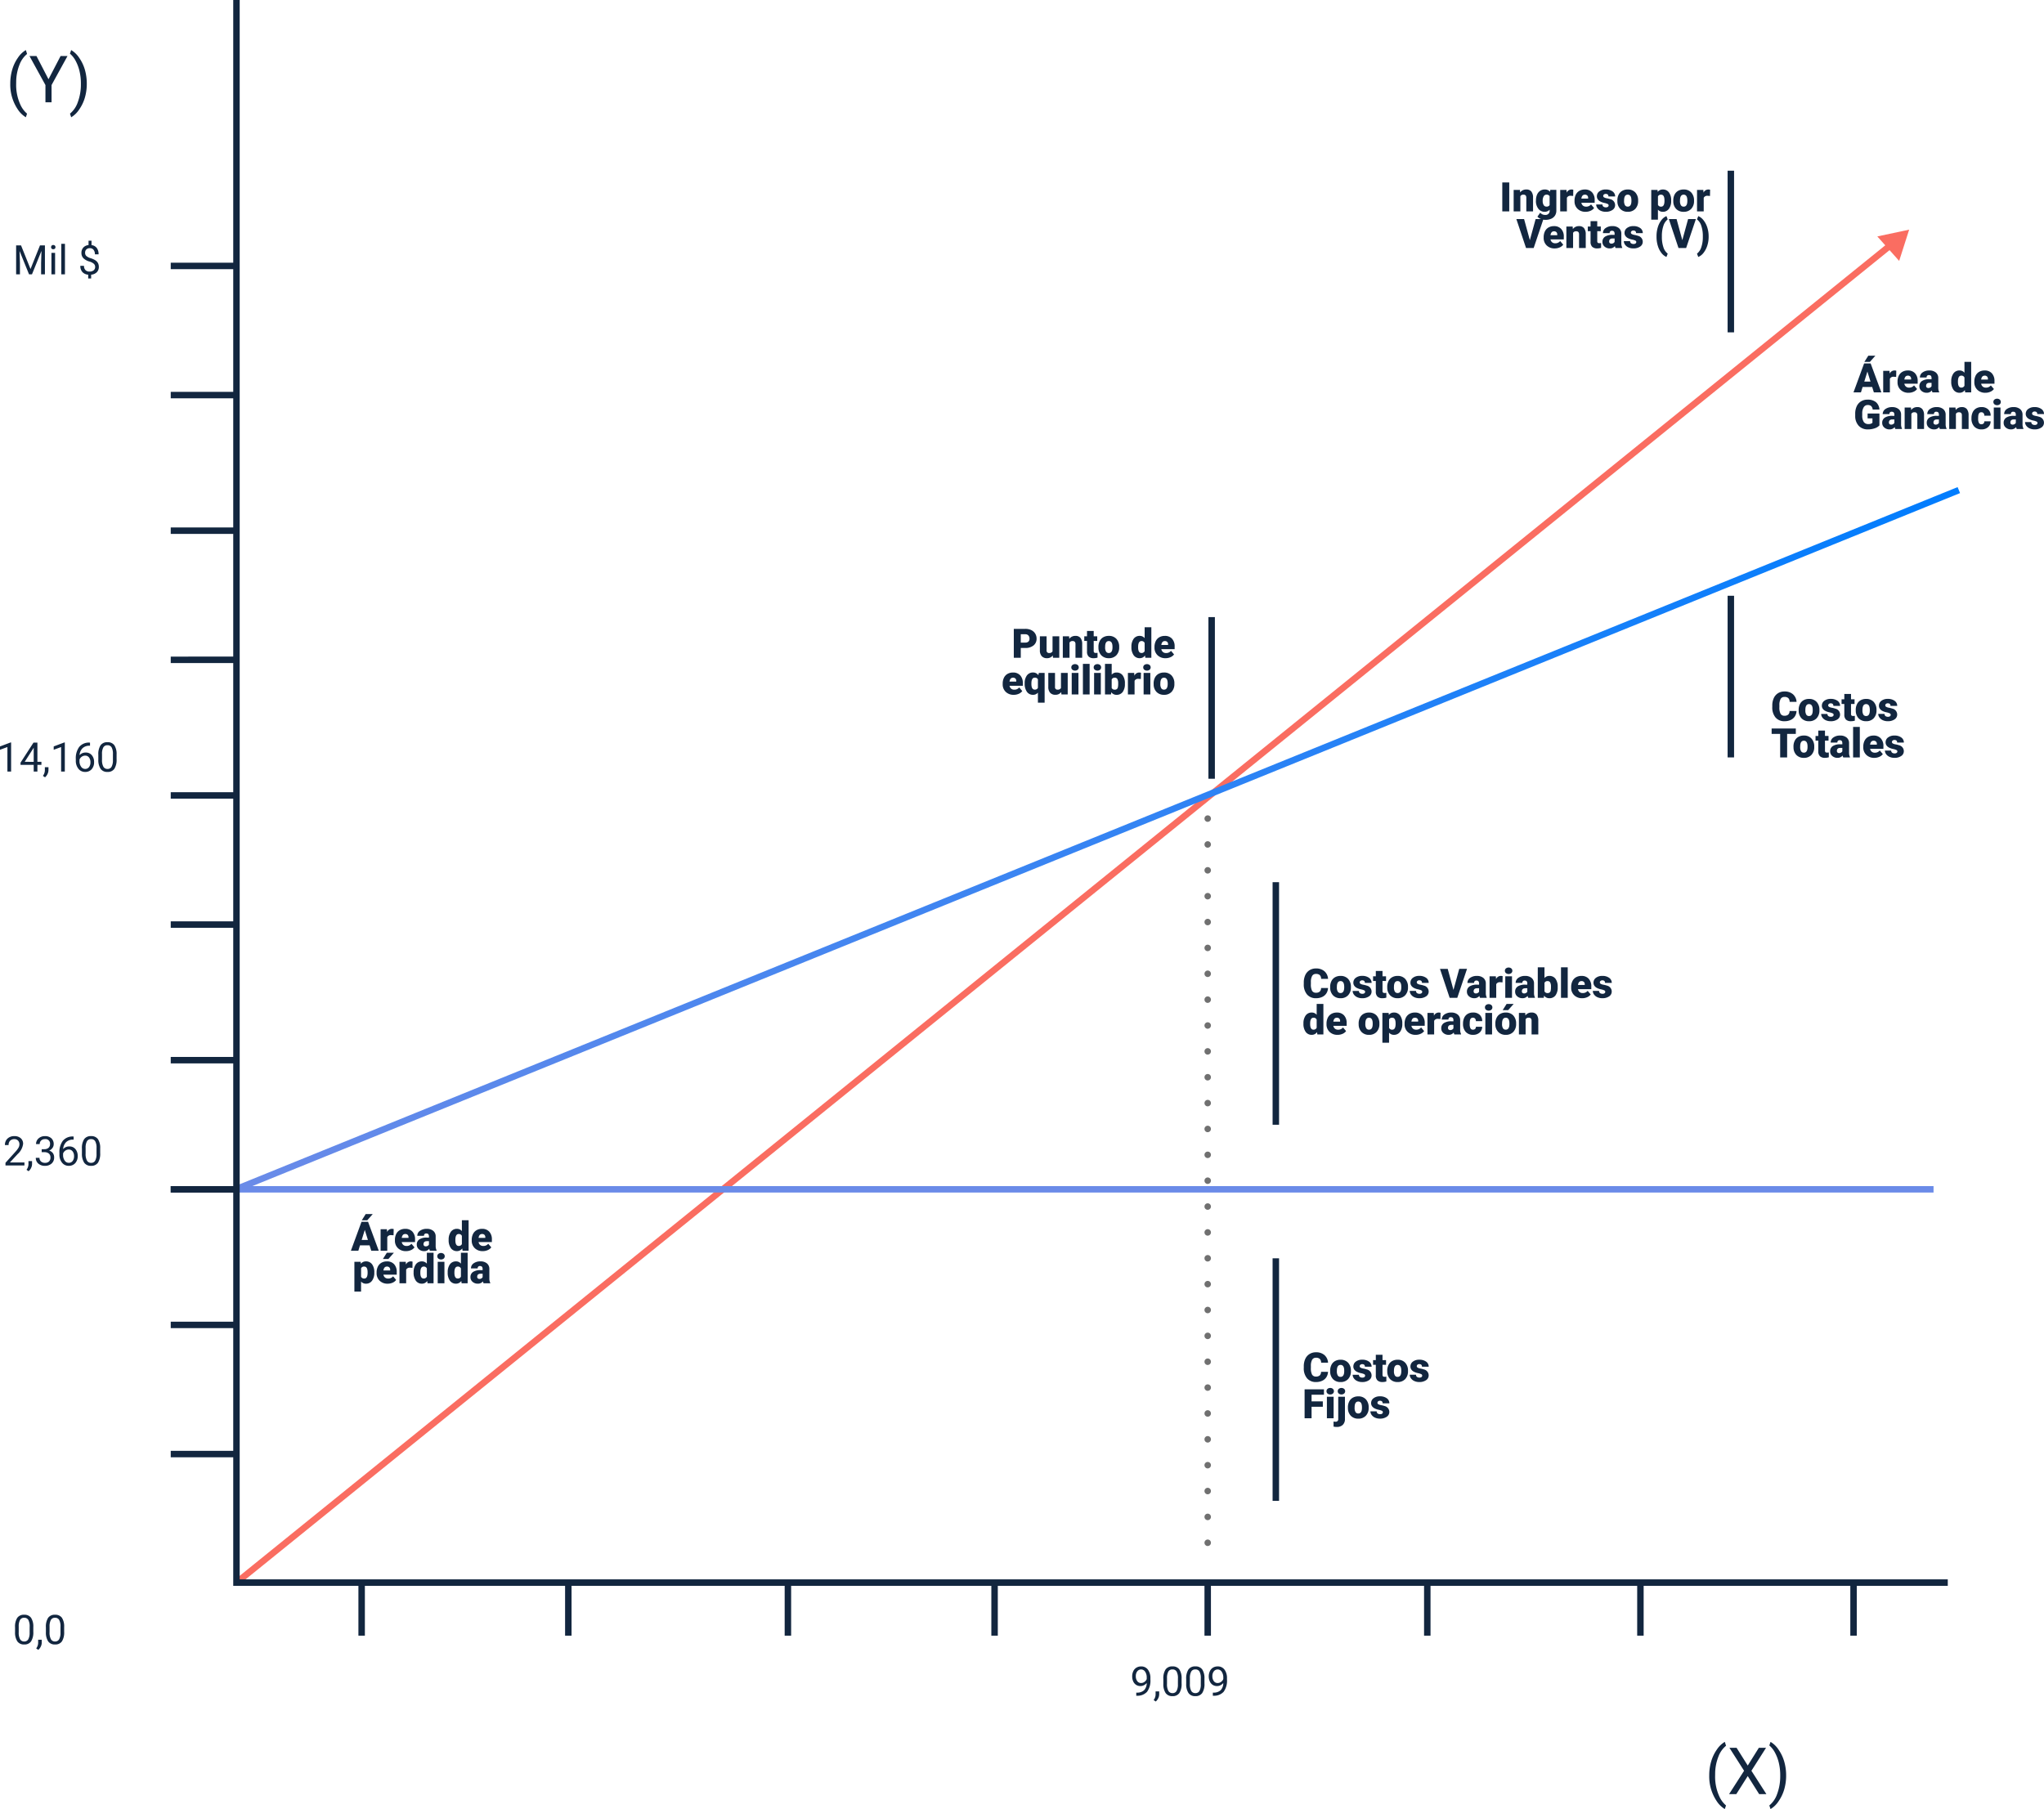 <svg xmlns="http://www.w3.org/2000/svg" xmlns:xlink="http://www.w3.org/1999/xlink" width="502.147" height="444.513" viewBox="0 0 502.147 444.513">
  <defs>
    <linearGradient id="linear-gradient" x1="0.5" x2="0.5" y2="1" gradientUnits="objectBoundingBox">
      <stop offset="0" stop-color="#007dfe"/>
      <stop offset="1" stop-color="#6b8be8"/>
    </linearGradient>
  </defs>
  <g id="Grupo_1102228" data-name="Grupo 1102228" transform="translate(-540.213 -1460.816)">
    <path id="Trazado_914065" data-name="Trazado 914065" d="M17.553,8.672H15.2L14.794,10H12.963l2.607-7.109h1.611L19.809,10H17.968ZM15.615,7.349h1.528l-.767-2.466ZM16.6.986h1.738L16.982,2.52l-1.343,0Zm6.846,5.22L22.9,6.167a.973.973,0,0,0-1,.488V10H20.263V4.717h1.543l.054.679a1.274,1.274,0,0,1,1.157-.776,1.6,1.6,0,0,1,.459.059ZM26.5,10.1a2.716,2.716,0,0,1-1.968-.725,2.5,2.5,0,0,1-.752-1.887V7.349a3.245,3.245,0,0,1,.3-1.431,2.2,2.2,0,0,1,.876-.959,2.646,2.646,0,0,1,1.367-.339,2.287,2.287,0,0,1,1.758.691,2.715,2.715,0,0,1,.645,1.926v.64H25.459a1.186,1.186,0,0,0,.386.7,1.148,1.148,0,0,0,.771.254,1.479,1.479,0,0,0,1.221-.547l.752.889a2.1,2.1,0,0,1-.872.676A2.945,2.945,0,0,1,26.5,10.1Zm-.186-4.209q-.723,0-.859.957h1.66V6.719a.815.815,0,0,0-.2-.613A.8.8,0,0,0,26.318,5.889ZM32.368,10a1.858,1.858,0,0,1-.156-.474,1.53,1.53,0,0,1-1.27.571,1.874,1.874,0,0,1-1.27-.452,1.438,1.438,0,0,1-.522-1.135,1.478,1.478,0,0,1,.635-1.3,3.234,3.234,0,0,1,1.846-.439h.508v-.28q0-.731-.63-.731a.515.515,0,0,0-.586.579H29.277A1.475,1.475,0,0,1,29.929,5.1a2.739,2.739,0,0,1,1.663-.478,2.4,2.4,0,0,1,1.6.493,1.715,1.715,0,0,1,.6,1.353V8.8a2.4,2.4,0,0,0,.225,1.113V10Zm-1.03-1.074a.918.918,0,0,0,.51-.132.826.826,0,0,0,.291-.3V7.651H31.66q-.859,0-.859.771a.471.471,0,0,0,.151.364A.548.548,0,0,0,31.337,8.926Zm5.645-1.606a3.227,3.227,0,0,1,.542-1.978,1.784,1.784,0,0,1,1.514-.723,1.517,1.517,0,0,1,1.191.557V2.5h1.65V10H40.4l-.083-.566a1.558,1.558,0,0,1-1.289.664,1.781,1.781,0,0,1-1.494-.723A3.33,3.33,0,0,1,36.982,7.319Zm1.646.1q0,1.406.82,1.406a.81.81,0,0,0,.781-.459V6.357a.788.788,0,0,0-.771-.469q-.762,0-.825,1.23ZM45.371,10.1A2.716,2.716,0,0,1,43.4,9.373a2.5,2.5,0,0,1-.752-1.887V7.349a3.245,3.245,0,0,1,.3-1.431,2.2,2.2,0,0,1,.876-.959,2.646,2.646,0,0,1,1.367-.339,2.287,2.287,0,0,1,1.758.691A2.715,2.715,0,0,1,47.6,7.236v.64H44.326a1.186,1.186,0,0,0,.386.7,1.148,1.148,0,0,0,.771.254A1.479,1.479,0,0,0,46.7,8.281l.752.889a2.1,2.1,0,0,1-.872.676A2.945,2.945,0,0,1,45.371,10.1Zm-.186-4.209q-.723,0-.859.957h1.66V6.719a.815.815,0,0,0-.2-.613A.8.8,0,0,0,45.185,5.889ZM18.715,15.4a3.186,3.186,0,0,1-.554,1.965,1.777,1.777,0,0,1-1.5.735,1.523,1.523,0,0,1-1.2-.532v2.466H13.823V12.717h1.538l.049.488a1.523,1.523,0,0,1,1.245-.586,1.791,1.791,0,0,1,1.519.72,3.225,3.225,0,0,1,.542,1.98Zm-1.646-.1q0-1.406-.82-1.406a.774.774,0,0,0-.781.42v2.08a.8.8,0,0,0,.791.439q.786,0,.811-1.357ZM22,18.1a2.716,2.716,0,0,1-1.968-.725,2.5,2.5,0,0,1-.752-1.887v-.137a3.245,3.245,0,0,1,.3-1.431,2.2,2.2,0,0,1,.876-.959,2.646,2.646,0,0,1,1.367-.339,2.287,2.287,0,0,1,1.758.691,2.715,2.715,0,0,1,.645,1.926v.64H20.952a1.186,1.186,0,0,0,.386.7,1.148,1.148,0,0,0,.771.254,1.479,1.479,0,0,0,1.221-.547l.752.889a2.1,2.1,0,0,1-.872.676A2.945,2.945,0,0,1,22,18.1Zm-.186-4.209q-.723,0-.859.957h1.66v-.127a.815.815,0,0,0-.2-.613A.8.8,0,0,0,21.811,13.889Zm-.02-3.394H23.53l-1.357,1.533-1.343,0Zm6.289,3.711-.542-.039a.973.973,0,0,0-1,.488V18H24.9V12.717H26.44l.054.679a1.274,1.274,0,0,1,1.157-.776,1.6,1.6,0,0,1,.459.059Zm.293,1.113a3.227,3.227,0,0,1,.542-1.978,1.784,1.784,0,0,1,1.514-.723,1.517,1.517,0,0,1,1.191.557V10.5h1.65V18H31.792l-.083-.566a1.558,1.558,0,0,1-1.289.664,1.781,1.781,0,0,1-1.494-.723A3.33,3.33,0,0,1,28.374,15.319Zm1.646.1q0,1.406.82,1.406a.81.81,0,0,0,.781-.459V14.357a.788.788,0,0,0-.771-.469q-.762,0-.825,1.23ZM35.942,18h-1.65V12.717h1.65Zm-1.748-6.646a.734.734,0,0,1,.254-.576,1.08,1.08,0,0,1,1.318,0,.781.781,0,0,1,0,1.152,1.08,1.08,0,0,1-1.318,0A.734.734,0,0,1,34.194,11.354Zm2.554,3.965a3.227,3.227,0,0,1,.542-1.978,1.784,1.784,0,0,1,1.514-.723,1.517,1.517,0,0,1,1.191.557V10.5h1.65V18H40.166l-.083-.566a1.558,1.558,0,0,1-1.289.664,1.781,1.781,0,0,1-1.494-.723A3.33,3.33,0,0,1,36.748,15.319Zm1.646.1q0,1.406.82,1.406a.81.81,0,0,0,.781-.459V14.357a.788.788,0,0,0-.771-.469q-.762,0-.825,1.23ZM45.556,18a1.858,1.858,0,0,1-.156-.474,1.53,1.53,0,0,1-1.27.571,1.874,1.874,0,0,1-1.27-.452,1.438,1.438,0,0,1-.522-1.135,1.478,1.478,0,0,1,.635-1.3,3.234,3.234,0,0,1,1.846-.439h.508v-.28q0-.731-.63-.731a.515.515,0,0,0-.586.579H42.465a1.475,1.475,0,0,1,.652-1.244,2.739,2.739,0,0,1,1.663-.478,2.4,2.4,0,0,1,1.6.493,1.715,1.715,0,0,1,.6,1.353V16.8a2.4,2.4,0,0,0,.225,1.113V18Zm-1.03-1.074a.918.918,0,0,0,.51-.132.826.826,0,0,0,.291-.3v-.845h-.479q-.859,0-.859.771a.471.471,0,0,0,.151.364A.548.548,0,0,0,44.526,16.926Z" transform="translate(613.453 1758.14)" fill="#12263f"/>
    <path id="Trazado_914066" data-name="Trazado 914066" d="M6.289,7.593a2.6,2.6,0,0,1-.4,1.311,2.416,2.416,0,0,1-1.028.881A3.5,3.5,0,0,1,3.35,10.1a2.792,2.792,0,0,1-2.207-.913A3.77,3.77,0,0,1,.337,6.606V6.255A4.3,4.3,0,0,1,.7,4.426,2.756,2.756,0,0,1,1.748,3.215,2.922,2.922,0,0,1,3.33,2.788a3.064,3.064,0,0,1,2.08.681A2.691,2.691,0,0,1,6.3,5.347H4.595a1.273,1.273,0,0,0-.327-.933,1.346,1.346,0,0,0-.937-.283,1.024,1.024,0,0,0-.937.479A3.075,3.075,0,0,0,2.08,6.138v.5a3.4,3.4,0,0,0,.286,1.626,1.045,1.045,0,0,0,.984.488,1.316,1.316,0,0,0,.9-.278,1.181,1.181,0,0,0,.332-.884Zm.527-.283A3.118,3.118,0,0,1,7.124,5.9a2.2,2.2,0,0,1,.884-.95A2.662,2.662,0,0,1,9.36,4.619a2.429,2.429,0,0,1,1.87.735,2.82,2.82,0,0,1,.684,2v.059a2.736,2.736,0,0,1-.686,1.96A2.436,2.436,0,0,1,9.37,10.1a2.463,2.463,0,0,1-1.812-.676,2.645,2.645,0,0,1-.737-1.833Zm1.646.1a1.966,1.966,0,0,0,.229,1.074.765.765,0,0,0,.679.342q.879,0,.9-1.353V7.31q0-1.421-.908-1.421-.825,0-.894,1.226Zm6.943,1.1a.38.38,0,0,0-.22-.337,3.342,3.342,0,0,0-.835-.264,3.807,3.807,0,0,1-1.016-.359,1.7,1.7,0,0,1-.61-.54,1.288,1.288,0,0,1-.21-.728,1.46,1.46,0,0,1,.6-1.2,2.474,2.474,0,0,1,1.572-.471,2.741,2.741,0,0,1,1.68.474A1.481,1.481,0,0,1,17,6.338h-1.65q0-.635-.669-.635a.663.663,0,0,0-.435.144.446.446,0,0,0-.176.359.409.409,0,0,0,.215.356,2.03,2.03,0,0,0,.686.225A5.928,5.928,0,0,1,15.8,7a1.5,1.5,0,0,1,1.191,1.47,1.384,1.384,0,0,1-.642,1.177,2.816,2.816,0,0,1-1.663.454,2.873,2.873,0,0,1-1.211-.244,2.025,2.025,0,0,1-.83-.664,1.5,1.5,0,0,1-.3-.884h1.538a.636.636,0,0,0,.244.535,1,1,0,0,0,.6.168.79.79,0,0,0,.505-.137A.437.437,0,0,0,15.405,8.516ZM19.678,3.4V4.717h.869V5.859h-.869V8.276a.617.617,0,0,0,.107.415.576.576,0,0,0,.425.117,2.414,2.414,0,0,0,.41-.029V9.956a3.037,3.037,0,0,1-.928.142,1.724,1.724,0,0,1-1.255-.4,1.641,1.641,0,0,1-.405-1.216V5.859h-.674V4.717h.674V3.4ZM20.84,7.31A3.118,3.118,0,0,1,21.147,5.9a2.2,2.2,0,0,1,.884-.95,2.662,2.662,0,0,1,1.353-.332,2.429,2.429,0,0,1,1.87.735,2.82,2.82,0,0,1,.684,2v.059a2.736,2.736,0,0,1-.686,1.96,2.436,2.436,0,0,1-1.858.725,2.463,2.463,0,0,1-1.812-.676,2.645,2.645,0,0,1-.737-1.833Zm1.646.1a1.966,1.966,0,0,0,.229,1.074.765.765,0,0,0,.679.342q.879,0,.9-1.353V7.31q0-1.421-.908-1.421-.825,0-.894,1.226Zm6.943,1.1a.38.38,0,0,0-.22-.337,3.342,3.342,0,0,0-.835-.264,3.807,3.807,0,0,1-1.016-.359,1.7,1.7,0,0,1-.61-.54,1.288,1.288,0,0,1-.21-.728,1.46,1.46,0,0,1,.6-1.2,2.474,2.474,0,0,1,1.572-.471,2.741,2.741,0,0,1,1.68.474,1.481,1.481,0,0,1,.635,1.245h-1.65q0-.635-.669-.635a.663.663,0,0,0-.435.144.446.446,0,0,0-.176.359.409.409,0,0,0,.215.356A2.03,2.03,0,0,0,29,6.787a5.928,5.928,0,0,1,.828.21,1.5,1.5,0,0,1,1.191,1.47,1.384,1.384,0,0,1-.642,1.177,2.816,2.816,0,0,1-1.663.454A2.873,2.873,0,0,1,27.5,9.854a2.025,2.025,0,0,1-.83-.664,1.5,1.5,0,0,1-.3-.884H27.91a.636.636,0,0,0,.244.535,1,1,0,0,0,.6.168.79.79,0,0,0,.505-.137A.437.437,0,0,0,29.429,8.516ZM5.015,16.168H2.251V19H.537V11.891H5.293v1.323H2.251V14.85H5.015ZM7.666,19H6.016V13.717h1.65ZM5.918,12.354a.734.734,0,0,1,.254-.576.958.958,0,0,1,.659-.225.958.958,0,0,1,.659.225.781.781,0,0,1,0,1.152.958.958,0,0,1-.659.225.958.958,0,0,1-.659-.225A.734.734,0,0,1,5.918,12.354Zm4.531,1.362v5.464a1.918,1.918,0,0,1-.537,1.445,2.063,2.063,0,0,1-1.484.508,3.5,3.5,0,0,1-.776-.083V19.806a3.148,3.148,0,0,0,.464.044.6.6,0,0,0,.684-.679V13.717ZM8.677,12.354a.734.734,0,0,1,.254-.576,1.08,1.08,0,0,1,1.318,0,.781.781,0,0,1,0,1.152,1.08,1.08,0,0,1-1.318,0A.734.734,0,0,1,8.677,12.354Zm2.5,3.955a3.118,3.118,0,0,1,.308-1.409,2.2,2.2,0,0,1,.884-.95,2.662,2.662,0,0,1,1.353-.332,2.429,2.429,0,0,1,1.87.735,2.82,2.82,0,0,1,.684,2v.059a2.736,2.736,0,0,1-.686,1.96,2.436,2.436,0,0,1-1.858.725,2.463,2.463,0,0,1-1.812-.676,2.645,2.645,0,0,1-.737-1.833Zm1.646.1a1.966,1.966,0,0,0,.229,1.074.765.765,0,0,0,.679.342q.879,0,.9-1.353V16.31q0-1.421-.908-1.421-.825,0-.894,1.226Zm6.943,1.1a.38.38,0,0,0-.22-.337,3.342,3.342,0,0,0-.835-.264,3.807,3.807,0,0,1-1.016-.359,1.7,1.7,0,0,1-.61-.54,1.288,1.288,0,0,1-.21-.728,1.46,1.46,0,0,1,.6-1.2,2.474,2.474,0,0,1,1.572-.471,2.741,2.741,0,0,1,1.68.474,1.481,1.481,0,0,1,.635,1.245h-1.65q0-.635-.669-.635a.663.663,0,0,0-.435.144.446.446,0,0,0-.176.359.409.409,0,0,0,.215.356,2.03,2.03,0,0,0,.686.225,5.929,5.929,0,0,1,.828.21,1.5,1.5,0,0,1,1.191,1.47,1.384,1.384,0,0,1-.642,1.177,2.816,2.816,0,0,1-1.663.454,2.873,2.873,0,0,1-1.211-.244,2.025,2.025,0,0,1-.83-.664,1.5,1.5,0,0,1-.3-.884h1.538a.636.636,0,0,0,.244.535,1,1,0,0,0,.6.168.79.79,0,0,0,.505-.137A.437.437,0,0,0,19.761,17.516Z" transform="translate(860.175 1790.306)" fill="#12263f"/>
    <path id="Trazado_914067" data-name="Trazado 914067" d="M6.289,7.593a2.6,2.6,0,0,1-.4,1.311,2.416,2.416,0,0,1-1.028.881A3.5,3.5,0,0,1,3.35,10.1a2.792,2.792,0,0,1-2.207-.913A3.77,3.77,0,0,1,.337,6.606V6.255A4.3,4.3,0,0,1,.7,4.426,2.756,2.756,0,0,1,1.748,3.215,2.922,2.922,0,0,1,3.33,2.788a3.064,3.064,0,0,1,2.08.681A2.691,2.691,0,0,1,6.3,5.347H4.595a1.273,1.273,0,0,0-.327-.933,1.346,1.346,0,0,0-.937-.283,1.024,1.024,0,0,0-.937.479A3.075,3.075,0,0,0,2.08,6.138v.5a3.4,3.4,0,0,0,.286,1.626,1.045,1.045,0,0,0,.984.488,1.316,1.316,0,0,0,.9-.278,1.181,1.181,0,0,0,.332-.884Zm.527-.283A3.118,3.118,0,0,1,7.124,5.9a2.2,2.2,0,0,1,.884-.95A2.662,2.662,0,0,1,9.36,4.619a2.429,2.429,0,0,1,1.87.735,2.82,2.82,0,0,1,.684,2v.059a2.736,2.736,0,0,1-.686,1.96A2.436,2.436,0,0,1,9.37,10.1a2.463,2.463,0,0,1-1.812-.676,2.645,2.645,0,0,1-.737-1.833Zm1.646.1a1.966,1.966,0,0,0,.229,1.074.765.765,0,0,0,.679.342q.879,0,.9-1.353V7.31q0-1.421-.908-1.421-.825,0-.894,1.226Zm6.943,1.1a.38.38,0,0,0-.22-.337,3.342,3.342,0,0,0-.835-.264,3.807,3.807,0,0,1-1.016-.359,1.7,1.7,0,0,1-.61-.54,1.288,1.288,0,0,1-.21-.728,1.46,1.46,0,0,1,.6-1.2,2.474,2.474,0,0,1,1.572-.471,2.741,2.741,0,0,1,1.68.474A1.481,1.481,0,0,1,17,6.338h-1.65q0-.635-.669-.635a.663.663,0,0,0-.435.144.446.446,0,0,0-.176.359.409.409,0,0,0,.215.356,2.03,2.03,0,0,0,.686.225A5.928,5.928,0,0,1,15.8,7a1.5,1.5,0,0,1,1.191,1.47,1.384,1.384,0,0,1-.642,1.177,2.816,2.816,0,0,1-1.663.454,2.873,2.873,0,0,1-1.211-.244,2.025,2.025,0,0,1-.83-.664,1.5,1.5,0,0,1-.3-.884h1.538a.636.636,0,0,0,.244.535,1,1,0,0,0,.6.168.79.79,0,0,0,.505-.137A.437.437,0,0,0,15.405,8.516ZM19.678,3.4V4.717h.869V5.859h-.869V8.276a.617.617,0,0,0,.107.415.576.576,0,0,0,.425.117,2.414,2.414,0,0,0,.41-.029V9.956a3.037,3.037,0,0,1-.928.142,1.724,1.724,0,0,1-1.255-.4,1.641,1.641,0,0,1-.405-1.216V5.859h-.674V4.717h.674V3.4ZM20.84,7.31A3.118,3.118,0,0,1,21.147,5.9a2.2,2.2,0,0,1,.884-.95,2.662,2.662,0,0,1,1.353-.332,2.429,2.429,0,0,1,1.87.735,2.82,2.82,0,0,1,.684,2v.059a2.736,2.736,0,0,1-.686,1.96,2.436,2.436,0,0,1-1.858.725,2.463,2.463,0,0,1-1.812-.676,2.645,2.645,0,0,1-.737-1.833Zm1.646.1a1.966,1.966,0,0,0,.229,1.074.765.765,0,0,0,.679.342q.879,0,.9-1.353V7.31q0-1.421-.908-1.421-.825,0-.894,1.226Zm6.943,1.1a.38.38,0,0,0-.22-.337,3.342,3.342,0,0,0-.835-.264,3.807,3.807,0,0,1-1.016-.359,1.7,1.7,0,0,1-.61-.54,1.288,1.288,0,0,1-.21-.728,1.46,1.46,0,0,1,.6-1.2,2.474,2.474,0,0,1,1.572-.471,2.741,2.741,0,0,1,1.68.474,1.481,1.481,0,0,1,.635,1.245h-1.65q0-.635-.669-.635a.663.663,0,0,0-.435.144.446.446,0,0,0-.176.359.409.409,0,0,0,.215.356A2.03,2.03,0,0,0,29,6.787a5.928,5.928,0,0,1,.828.21,1.5,1.5,0,0,1,1.191,1.47,1.384,1.384,0,0,1-.642,1.177,2.816,2.816,0,0,1-1.663.454A2.873,2.873,0,0,1,27.5,9.854a2.025,2.025,0,0,1-.83-.664,1.5,1.5,0,0,1-.3-.884H27.91a.636.636,0,0,0,.244.535,1,1,0,0,0,.6.168.79.79,0,0,0,.505-.137A.437.437,0,0,0,29.429,8.516Zm7.681-.449,1.416-5.176h1.914L38.047,10H36.172L33.8,2.891h1.9ZM43.633,10a1.858,1.858,0,0,1-.156-.474,1.53,1.53,0,0,1-1.27.571,1.875,1.875,0,0,1-1.27-.452,1.438,1.438,0,0,1-.522-1.135,1.478,1.478,0,0,1,.635-1.3A3.234,3.234,0,0,1,42.9,6.772H43.4v-.28q0-.731-.63-.731a.515.515,0,0,0-.586.579H40.542A1.475,1.475,0,0,1,41.194,5.1a2.739,2.739,0,0,1,1.663-.478,2.4,2.4,0,0,1,1.6.493,1.715,1.715,0,0,1,.6,1.353V8.8a2.4,2.4,0,0,0,.225,1.113V10ZM42.6,8.926a.918.918,0,0,0,.51-.132.826.826,0,0,0,.291-.3V7.651h-.479q-.859,0-.859.771a.471.471,0,0,0,.151.364A.548.548,0,0,0,42.6,8.926Zm6.558-2.72-.542-.039a.973.973,0,0,0-1,.488V10H45.977V4.717H47.52l.054.679a1.274,1.274,0,0,1,1.157-.776,1.6,1.6,0,0,1,.459.059ZM51.489,10h-1.65V4.717h1.65ZM49.741,3.354A.734.734,0,0,1,50,2.778a1.08,1.08,0,0,1,1.318,0,.734.734,0,0,1,.254.576.734.734,0,0,1-.254.576,1.08,1.08,0,0,1-1.318,0A.734.734,0,0,1,49.741,3.354ZM55.479,10a1.858,1.858,0,0,1-.156-.474,1.53,1.53,0,0,1-1.27.571,1.875,1.875,0,0,1-1.27-.452,1.438,1.438,0,0,1-.522-1.135,1.478,1.478,0,0,1,.635-1.3,3.234,3.234,0,0,1,1.846-.439h.508v-.28q0-.731-.63-.731a.515.515,0,0,0-.586.579H52.388A1.475,1.475,0,0,1,53.04,5.1,2.739,2.739,0,0,1,54.7,4.619a2.4,2.4,0,0,1,1.6.493,1.715,1.715,0,0,1,.6,1.353V8.8a2.4,2.4,0,0,0,.225,1.113V10Zm-1.03-1.074a.918.918,0,0,0,.51-.132.826.826,0,0,0,.291-.3V7.651h-.479q-.859,0-.859.771a.471.471,0,0,0,.151.364A.548.548,0,0,0,54.448,8.926ZM62.715,7.4a3.22,3.22,0,0,1-.537,2,1.8,1.8,0,0,1-1.514.7,1.561,1.561,0,0,1-1.3-.64L59.3,10H57.822V2.5h1.646V5.142a1.506,1.506,0,0,1,1.187-.522,1.8,1.8,0,0,1,1.523.708,3.237,3.237,0,0,1,.537,1.992Zm-1.65-.1a2.148,2.148,0,0,0-.2-1.085.683.683,0,0,0-.623-.324.788.788,0,0,0-.771.424v2.1a.792.792,0,0,0,.781.419.7.7,0,0,0,.737-.565A4.061,4.061,0,0,0,61.064,7.3ZM65.176,10h-1.65V2.5h1.65Zm3.569.1a2.716,2.716,0,0,1-1.968-.725,2.5,2.5,0,0,1-.752-1.887V7.349a3.245,3.245,0,0,1,.3-1.431,2.2,2.2,0,0,1,.876-.959,2.646,2.646,0,0,1,1.367-.339,2.287,2.287,0,0,1,1.758.691,2.715,2.715,0,0,1,.645,1.926v.64H67.7a1.186,1.186,0,0,0,.386.7,1.148,1.148,0,0,0,.771.254,1.479,1.479,0,0,0,1.221-.547l.752.889a2.1,2.1,0,0,1-.872.676A2.945,2.945,0,0,1,68.745,10.1ZM68.56,5.889q-.723,0-.859.957h1.66V6.719a.815.815,0,0,0-.2-.613A.8.8,0,0,0,68.56,5.889ZM74.4,8.516a.38.38,0,0,0-.22-.337,3.342,3.342,0,0,0-.835-.264,3.807,3.807,0,0,1-1.016-.359,1.7,1.7,0,0,1-.61-.54,1.288,1.288,0,0,1-.21-.728,1.46,1.46,0,0,1,.6-1.2,2.474,2.474,0,0,1,1.572-.471,2.741,2.741,0,0,1,1.68.474A1.481,1.481,0,0,1,76,6.338h-1.65q0-.635-.669-.635a.663.663,0,0,0-.435.144.446.446,0,0,0-.176.359.409.409,0,0,0,.215.356,2.03,2.03,0,0,0,.686.225,5.929,5.929,0,0,1,.828.21,1.5,1.5,0,0,1,1.191,1.47,1.384,1.384,0,0,1-.642,1.177,2.816,2.816,0,0,1-1.663.454,2.873,2.873,0,0,1-1.211-.244,2.025,2.025,0,0,1-.83-.664,1.5,1.5,0,0,1-.3-.884h1.538a.636.636,0,0,0,.244.535,1,1,0,0,0,.6.168.79.79,0,0,0,.505-.137A.437.437,0,0,0,74.4,8.516ZM.254,16.319A3.227,3.227,0,0,1,.8,14.342a1.784,1.784,0,0,1,1.514-.723,1.517,1.517,0,0,1,1.191.557V11.5h1.65V19H3.672l-.083-.566A1.558,1.558,0,0,1,2.3,19.1a1.781,1.781,0,0,1-1.494-.723A3.33,3.33,0,0,1,.254,16.319Zm1.646.1q0,1.406.82,1.406a.81.81,0,0,0,.781-.459V15.357a.788.788,0,0,0-.771-.469q-.762,0-.825,1.23ZM8.643,19.1a2.716,2.716,0,0,1-1.968-.725,2.5,2.5,0,0,1-.752-1.887v-.137a3.245,3.245,0,0,1,.3-1.431,2.2,2.2,0,0,1,.876-.959,2.646,2.646,0,0,1,1.367-.339,2.287,2.287,0,0,1,1.758.691,2.715,2.715,0,0,1,.645,1.926v.64H7.6a1.186,1.186,0,0,0,.386.7,1.148,1.148,0,0,0,.771.254,1.479,1.479,0,0,0,1.221-.547l.752.889a2.1,2.1,0,0,1-.872.676A2.945,2.945,0,0,1,8.643,19.1Zm-.186-4.209q-.723,0-.859.957h1.66v-.127a.815.815,0,0,0-.2-.613A.8.8,0,0,0,8.457,14.889Zm5.356,1.421a3.118,3.118,0,0,1,.308-1.409,2.2,2.2,0,0,1,.884-.95,2.662,2.662,0,0,1,1.353-.332,2.429,2.429,0,0,1,1.87.735,2.82,2.82,0,0,1,.684,2v.059a2.736,2.736,0,0,1-.686,1.96,2.436,2.436,0,0,1-1.858.725,2.463,2.463,0,0,1-1.812-.676,2.645,2.645,0,0,1-.737-1.833Zm1.646.1a1.966,1.966,0,0,0,.229,1.074.765.765,0,0,0,.679.342q.879,0,.9-1.353V16.31q0-1.421-.908-1.421-.825,0-.894,1.226Zm9.082-.015a3.186,3.186,0,0,1-.554,1.965,1.777,1.777,0,0,1-1.5.735,1.523,1.523,0,0,1-1.2-.532v2.466H19.648V13.717h1.538l.049.488a1.523,1.523,0,0,1,1.245-.586,1.791,1.791,0,0,1,1.519.72,3.225,3.225,0,0,1,.542,1.98Zm-1.646-.1q0-1.406-.82-1.406a.774.774,0,0,0-.781.42v2.08a.8.8,0,0,0,.791.439q.786,0,.811-1.357Zm4.927,2.8a2.716,2.716,0,0,1-1.968-.725,2.5,2.5,0,0,1-.752-1.887v-.137a3.245,3.245,0,0,1,.3-1.431,2.2,2.2,0,0,1,.876-.959,2.646,2.646,0,0,1,1.367-.339,2.287,2.287,0,0,1,1.758.691,2.715,2.715,0,0,1,.645,1.926v.64H26.777a1.186,1.186,0,0,0,.386.7,1.148,1.148,0,0,0,.771.254,1.479,1.479,0,0,0,1.221-.547l.752.889a2.1,2.1,0,0,1-.872.676A2.945,2.945,0,0,1,27.822,19.1Zm-.186-4.209q-.723,0-.859.957h1.66v-.127a.815.815,0,0,0-.2-.613A.8.8,0,0,0,27.637,14.889Zm6.27.317-.542-.039a.973.973,0,0,0-1,.488V19H30.723V13.717h1.543l.054.679a1.274,1.274,0,0,1,1.157-.776,1.6,1.6,0,0,1,.459.059ZM37.329,19a1.858,1.858,0,0,1-.156-.474,1.53,1.53,0,0,1-1.27.571,1.874,1.874,0,0,1-1.27-.452,1.438,1.438,0,0,1-.522-1.135,1.478,1.478,0,0,1,.635-1.3,3.234,3.234,0,0,1,1.846-.439H37.1v-.28q0-.731-.63-.731a.515.515,0,0,0-.586.579H34.238A1.475,1.475,0,0,1,34.89,14.1a2.739,2.739,0,0,1,1.663-.478,2.4,2.4,0,0,1,1.6.493,1.715,1.715,0,0,1,.6,1.353V17.8a2.4,2.4,0,0,0,.225,1.113V19ZM36.3,17.926a.918.918,0,0,0,.51-.132.826.826,0,0,0,.291-.3v-.845h-.479q-.859,0-.859.771a.471.471,0,0,0,.151.364A.548.548,0,0,0,36.3,17.926Zm5.6-.1a.732.732,0,0,0,.537-.188.689.689,0,0,0,.186-.525H44.16a1.827,1.827,0,0,1-.623,1.426,2.316,2.316,0,0,1-1.6.557,2.345,2.345,0,0,1-1.816-.723,2.847,2.847,0,0,1-.664-2V16.3a3.218,3.218,0,0,1,.3-1.414,2.151,2.151,0,0,1,.852-.942,2.541,2.541,0,0,1,1.318-.33,2.287,2.287,0,0,1,1.636.571,2.026,2.026,0,0,1,.605,1.548H42.617a.9.9,0,0,0-.2-.63.691.691,0,0,0-.537-.22q-.64,0-.747.815a5.754,5.754,0,0,0-.034.713,2.26,2.26,0,0,0,.19,1.1A.659.659,0,0,0,41.895,17.828ZM46.592,19h-1.65V13.717h1.65Zm-1.748-6.646a.734.734,0,0,1,.254-.576,1.08,1.08,0,0,1,1.318,0,.781.781,0,0,1,0,1.152,1.08,1.08,0,0,1-1.318,0A.734.734,0,0,1,44.844,12.354ZM47.4,16.31a3.118,3.118,0,0,1,.308-1.409,2.2,2.2,0,0,1,.884-.95,2.662,2.662,0,0,1,1.353-.332,2.429,2.429,0,0,1,1.87.735,2.82,2.82,0,0,1,.684,2v.059a2.736,2.736,0,0,1-.686,1.96,2.436,2.436,0,0,1-1.858.725,2.463,2.463,0,0,1-1.812-.676,2.645,2.645,0,0,1-.737-1.833Zm1.646.1a1.966,1.966,0,0,0,.229,1.074.765.765,0,0,0,.679.342q.879,0,.9-1.353V16.31q0-1.421-.908-1.421-.825,0-.894,1.226ZM50.166,11.5H51.9l-1.357,1.533-1.343,0Zm4.565,2.217.054.62a1.792,1.792,0,0,1,1.509-.718,1.507,1.507,0,0,1,1.233.493,2.348,2.348,0,0,1,.422,1.484V19H56.3V15.665a.892.892,0,0,0-.161-.588.745.745,0,0,0-.586-.188.785.785,0,0,0-.718.381V19H53.188V13.717Z" transform="translate(860.175 1695.995)" fill="#12263f"/>
    <path id="Trazado_914068" data-name="Trazado 914068" d="M33.223,7.588V10H31.509V2.891h2.837a3.3,3.3,0,0,1,1.443.3,2.263,2.263,0,0,1,.972.854A2.334,2.334,0,0,1,37.105,5.3a2.057,2.057,0,0,1-.745,1.663,3.09,3.09,0,0,1-2.043.623Zm0-1.323h1.123a1.059,1.059,0,0,0,.759-.249.925.925,0,0,0,.261-.7,1.144,1.144,0,0,0-.269-.8.951.951,0,0,0-.732-.3H33.223Zm7.866,3.164a1.7,1.7,0,0,1-1.411.669,1.664,1.664,0,0,1-1.316-.505,2.125,2.125,0,0,1-.447-1.453V4.717h1.646V8.149a.591.591,0,0,0,.659.679.86.86,0,0,0,.806-.405V4.717h1.655V10H41.138Zm4-4.712.054.62a1.792,1.792,0,0,1,1.509-.718,1.507,1.507,0,0,1,1.233.493A2.348,2.348,0,0,1,48.311,6.6V10h-1.65V6.665a.892.892,0,0,0-.161-.588.745.745,0,0,0-.586-.188.785.785,0,0,0-.718.381V10H43.55V4.717ZM51.138,3.4V4.717h.869V5.859h-.869V8.276a.617.617,0,0,0,.107.415.576.576,0,0,0,.425.117,2.414,2.414,0,0,0,.41-.029V9.956a3.037,3.037,0,0,1-.928.142A1.724,1.724,0,0,1,49.9,9.7a1.641,1.641,0,0,1-.405-1.216V5.859h-.674V4.717h.674V3.4ZM52.3,7.31A3.118,3.118,0,0,1,52.608,5.9a2.2,2.2,0,0,1,.884-.95,2.662,2.662,0,0,1,1.353-.332,2.429,2.429,0,0,1,1.87.735,2.82,2.82,0,0,1,.684,2v.059a2.736,2.736,0,0,1-.686,1.96,2.436,2.436,0,0,1-1.858.725,2.463,2.463,0,0,1-1.812-.676,2.645,2.645,0,0,1-.737-1.833Zm1.646.1a1.966,1.966,0,0,0,.229,1.074.765.765,0,0,0,.679.342q.879,0,.9-1.353V7.31q0-1.421-.908-1.421-.825,0-.894,1.226Zm6.46-.093a3.227,3.227,0,0,1,.542-1.978,1.784,1.784,0,0,1,1.514-.723,1.517,1.517,0,0,1,1.191.557V2.5H65.3V10H63.824l-.083-.566a1.558,1.558,0,0,1-1.289.664,1.781,1.781,0,0,1-1.494-.723A3.33,3.33,0,0,1,60.406,7.319Zm1.646.1q0,1.406.82,1.406a.81.81,0,0,0,.781-.459V6.357a.788.788,0,0,0-.771-.469q-.762,0-.825,1.23ZM68.795,10.1a2.716,2.716,0,0,1-1.968-.725,2.5,2.5,0,0,1-.752-1.887V7.349a3.245,3.245,0,0,1,.3-1.431,2.2,2.2,0,0,1,.876-.959,2.646,2.646,0,0,1,1.367-.339,2.287,2.287,0,0,1,1.758.691,2.715,2.715,0,0,1,.645,1.926v.64H67.75a1.186,1.186,0,0,0,.386.7,1.148,1.148,0,0,0,.771.254,1.479,1.479,0,0,0,1.221-.547l.752.889a2.1,2.1,0,0,1-.872.676A2.945,2.945,0,0,1,68.795,10.1Zm-.186-4.209q-.723,0-.859.957h1.66V6.719a.815.815,0,0,0-.2-.613A.8.8,0,0,0,68.609,5.889ZM31.5,19.1a2.716,2.716,0,0,1-1.968-.725,2.5,2.5,0,0,1-.752-1.887v-.137a3.245,3.245,0,0,1,.3-1.431,2.2,2.2,0,0,1,.876-.959,2.646,2.646,0,0,1,1.367-.339,2.287,2.287,0,0,1,1.758.691,2.715,2.715,0,0,1,.645,1.926v.64H30.46a1.186,1.186,0,0,0,.386.7,1.148,1.148,0,0,0,.771.254,1.479,1.479,0,0,0,1.221-.547l.752.889a2.1,2.1,0,0,1-.872.676A2.945,2.945,0,0,1,31.5,19.1Zm-.186-4.209q-.723,0-.859.957h1.66v-.127a.815.815,0,0,0-.2-.613A.8.8,0,0,0,31.319,14.889ZM34.185,16.3a3.171,3.171,0,0,1,.547-1.973,1.8,1.8,0,0,1,1.509-.713,1.534,1.534,0,0,1,1.3.664l.117-.566h1.426v7.314h-1.65V18.561a1.532,1.532,0,0,1-1.2.537,1.78,1.78,0,0,1-1.492-.725A3.348,3.348,0,0,1,34.185,16.3Zm1.646.1q0,1.421.82,1.421a.794.794,0,0,0,.781-.43v-2.09a.777.777,0,0,0-.771-.42q-.767,0-.825,1.226Zm7.329,2.021a1.7,1.7,0,0,1-1.411.669,1.664,1.664,0,0,1-1.316-.505,2.125,2.125,0,0,1-.447-1.453V13.717h1.646v3.433a.591.591,0,0,0,.659.679.86.86,0,0,0,.806-.405V13.717h1.655V19H43.209ZM47.388,19h-1.65V13.717h1.65ZM45.64,12.354a.734.734,0,0,1,.254-.576,1.08,1.08,0,0,1,1.318,0,.781.781,0,0,1,0,1.152,1.08,1.08,0,0,1-1.318,0A.734.734,0,0,1,45.64,12.354ZM50.137,19h-1.65V11.5h1.65Zm2.749,0h-1.65V13.717h1.65Zm-1.748-6.646a.734.734,0,0,1,.254-.576,1.08,1.08,0,0,1,1.318,0,.781.781,0,0,1,0,1.152,1.08,1.08,0,0,1-1.318,0A.734.734,0,0,1,51.138,12.354ZM58.8,16.4a3.22,3.22,0,0,1-.537,2,1.8,1.8,0,0,1-1.514.7,1.561,1.561,0,0,1-1.3-.64L55.386,19H53.912V11.5h1.646v2.642a1.506,1.506,0,0,1,1.187-.522,1.8,1.8,0,0,1,1.523.708,3.237,3.237,0,0,1,.537,1.992Zm-1.65-.1a2.148,2.148,0,0,0-.2-1.085.683.683,0,0,0-.623-.324.788.788,0,0,0-.771.424v2.1a.792.792,0,0,0,.781.419.7.7,0,0,0,.737-.565A4.061,4.061,0,0,0,57.154,16.3Zm5.571-1.091-.542-.039a.973.973,0,0,0-1,.488V19H59.542V13.717h1.543l.054.679a1.274,1.274,0,0,1,1.157-.776,1.6,1.6,0,0,1,.459.059ZM65.054,19H63.4V13.717h1.65Zm-1.748-6.646a.734.734,0,0,1,.254-.576,1.08,1.08,0,0,1,1.318,0,.781.781,0,0,1,0,1.152,1.08,1.08,0,0,1-1.318,0A.734.734,0,0,1,63.306,12.354ZM65.86,16.31a3.118,3.118,0,0,1,.308-1.409,2.2,2.2,0,0,1,.884-.95,2.662,2.662,0,0,1,1.353-.332,2.429,2.429,0,0,1,1.87.735,2.82,2.82,0,0,1,.684,2v.059a2.736,2.736,0,0,1-.686,1.96,2.436,2.436,0,0,1-1.858.725,2.463,2.463,0,0,1-1.812-.676,2.645,2.645,0,0,1-.737-1.833Zm1.646.1a1.966,1.966,0,0,0,.229,1.074.765.765,0,0,0,.679.342q.879,0,.9-1.353V16.31q0-1.421-.908-1.421-.825,0-.894,1.226Z" transform="translate(757.763 1612.446)" fill="#12263f"/>
    <path id="Trazado_914069" data-name="Trazado 914069" d="M5.552,10H3.843V2.891H5.552ZM8.179,4.717l.054.62a1.792,1.792,0,0,1,1.509-.718,1.507,1.507,0,0,1,1.233.493A2.348,2.348,0,0,1,11.4,6.6V10H9.746V6.665a.892.892,0,0,0-.161-.588A.745.745,0,0,0,9,5.889a.785.785,0,0,0-.718.381V10H6.636V4.717Zm3.936,2.6A3.567,3.567,0,0,1,12.378,5.9a2.123,2.123,0,0,1,.757-.95,2,2,0,0,1,1.147-.334,1.586,1.586,0,0,1,1.289.557l.059-.459h1.494V9.8a2.227,2.227,0,0,1-.325,1.213,2.084,2.084,0,0,1-.94.791,3.455,3.455,0,0,1-1.426.276,2.981,2.981,0,0,1-1.125-.22,2.032,2.032,0,0,1-.833-.571l.688-.967a1.509,1.509,0,0,0,1.211.542.98.98,0,0,0,1.094-1.123V9.575a1.545,1.545,0,0,1-1.2.522,1.909,1.909,0,0,1-1.562-.74,3.065,3.065,0,0,1-.6-1.98Zm1.65.1a1.879,1.879,0,0,0,.244,1.028.77.77,0,0,0,.684.378.874.874,0,0,0,.776-.356V6.25a.852.852,0,0,0-.767-.361.775.775,0,0,0-.688.393A2.143,2.143,0,0,0,13.765,7.422Zm7.49-1.216-.542-.039a.973.973,0,0,0-1,.488V10H18.071V4.717h1.543l.054.679a1.274,1.274,0,0,1,1.157-.776,1.6,1.6,0,0,1,.459.059ZM24.312,10.1a2.716,2.716,0,0,1-1.968-.725,2.5,2.5,0,0,1-.752-1.887V7.349a3.245,3.245,0,0,1,.3-1.431,2.2,2.2,0,0,1,.876-.959,2.646,2.646,0,0,1,1.367-.339,2.287,2.287,0,0,1,1.758.691,2.715,2.715,0,0,1,.645,1.926v.64H23.267a1.186,1.186,0,0,0,.386.7,1.148,1.148,0,0,0,.771.254,1.479,1.479,0,0,0,1.221-.547l.752.889a2.1,2.1,0,0,1-.872.676A2.945,2.945,0,0,1,24.312,10.1Zm-.186-4.209q-.723,0-.859.957h1.66V6.719a.815.815,0,0,0-.2-.613A.8.8,0,0,0,24.126,5.889Zm5.84,2.627a.38.38,0,0,0-.22-.337,3.342,3.342,0,0,0-.835-.264A3.807,3.807,0,0,1,27.9,7.556a1.7,1.7,0,0,1-.61-.54,1.288,1.288,0,0,1-.21-.728,1.46,1.46,0,0,1,.6-1.2,2.474,2.474,0,0,1,1.572-.471,2.741,2.741,0,0,1,1.68.474,1.481,1.481,0,0,1,.635,1.245h-1.65q0-.635-.669-.635a.663.663,0,0,0-.435.144.446.446,0,0,0-.176.359.409.409,0,0,0,.215.356,2.03,2.03,0,0,0,.686.225,5.928,5.928,0,0,1,.828.21,1.5,1.5,0,0,1,1.191,1.47,1.384,1.384,0,0,1-.642,1.177,2.816,2.816,0,0,1-1.663.454,2.873,2.873,0,0,1-1.211-.244,2.025,2.025,0,0,1-.83-.664,1.5,1.5,0,0,1-.3-.884h1.538a.636.636,0,0,0,.244.535,1,1,0,0,0,.6.168.79.79,0,0,0,.505-.137A.437.437,0,0,0,29.966,8.516ZM32.114,7.31A3.118,3.118,0,0,1,32.422,5.9a2.2,2.2,0,0,1,.884-.95,2.662,2.662,0,0,1,1.353-.332,2.429,2.429,0,0,1,1.87.735,2.82,2.82,0,0,1,.684,2v.059a2.736,2.736,0,0,1-.686,1.96,2.436,2.436,0,0,1-1.858.725,2.463,2.463,0,0,1-1.812-.676,2.645,2.645,0,0,1-.737-1.833Zm1.646.1a1.966,1.966,0,0,0,.229,1.074.765.765,0,0,0,.679.342q.879,0,.9-1.353V7.31q0-1.421-.908-1.421-.825,0-.894,1.226ZM45.332,7.4a3.186,3.186,0,0,1-.554,1.965,1.777,1.777,0,0,1-1.5.735,1.523,1.523,0,0,1-1.2-.532v2.466H40.439V4.717h1.538l.049.488a1.523,1.523,0,0,1,1.245-.586,1.791,1.791,0,0,1,1.519.72,3.225,3.225,0,0,1,.542,1.98Zm-1.646-.1q0-1.406-.82-1.406a.774.774,0,0,0-.781.42v2.08a.8.8,0,0,0,.791.439q.786,0,.811-1.357Zm2.163.015A3.118,3.118,0,0,1,46.157,5.9a2.2,2.2,0,0,1,.884-.95,2.662,2.662,0,0,1,1.353-.332,2.429,2.429,0,0,1,1.87.735,2.82,2.82,0,0,1,.684,2v.059a2.736,2.736,0,0,1-.686,1.96A2.436,2.436,0,0,1,48.4,10.1a2.463,2.463,0,0,1-1.812-.676,2.645,2.645,0,0,1-.737-1.833Zm1.646.1a1.966,1.966,0,0,0,.229,1.074.765.765,0,0,0,.679.342q.879,0,.9-1.353V7.31q0-1.421-.908-1.421-.825,0-.894,1.226Zm7.373-1.206-.542-.039a.973.973,0,0,0-1,.488V10H51.685V4.717h1.543l.054.679a1.274,1.274,0,0,1,1.157-.776,1.6,1.6,0,0,1,.459.059ZM10.615,17.066l1.416-5.176h1.914L11.553,19H9.678L7.3,11.891H9.2ZM16.729,19.1a2.716,2.716,0,0,1-1.968-.725,2.5,2.5,0,0,1-.752-1.887v-.137a3.245,3.245,0,0,1,.3-1.431,2.2,2.2,0,0,1,.876-.959,2.646,2.646,0,0,1,1.367-.339,2.287,2.287,0,0,1,1.758.691,2.715,2.715,0,0,1,.645,1.926v.64H15.684a1.186,1.186,0,0,0,.386.7,1.148,1.148,0,0,0,.771.254,1.479,1.479,0,0,0,1.221-.547l.752.889a2.1,2.1,0,0,1-.872.676A2.945,2.945,0,0,1,16.729,19.1Zm-.186-4.209q-.723,0-.859.957h1.66v-.127a.815.815,0,0,0-.2-.613A.8.8,0,0,0,16.543,14.889Zm4.585-1.172.054.62a1.792,1.792,0,0,1,1.509-.718,1.507,1.507,0,0,1,1.233.493,2.348,2.348,0,0,1,.422,1.484V19H22.7V15.665a.892.892,0,0,0-.161-.588.745.745,0,0,0-.586-.188.785.785,0,0,0-.718.381V19H19.585V13.717ZM27.173,12.4v1.313h.869v1.143h-.869v2.417a.617.617,0,0,0,.107.415.576.576,0,0,0,.425.117,2.414,2.414,0,0,0,.41-.029v1.177a3.037,3.037,0,0,1-.928.142,1.724,1.724,0,0,1-1.255-.4,1.641,1.641,0,0,1-.405-1.216V14.859h-.674V13.717h.674V12.4ZM31.665,19a1.858,1.858,0,0,1-.156-.474,1.53,1.53,0,0,1-1.27.571,1.874,1.874,0,0,1-1.27-.452,1.438,1.438,0,0,1-.522-1.135,1.478,1.478,0,0,1,.635-1.3,3.234,3.234,0,0,1,1.846-.439h.508v-.28q0-.731-.63-.731a.515.515,0,0,0-.586.579H28.574a1.475,1.475,0,0,1,.652-1.244,2.739,2.739,0,0,1,1.663-.478,2.4,2.4,0,0,1,1.6.493,1.715,1.715,0,0,1,.6,1.353V17.8a2.4,2.4,0,0,0,.225,1.113V19Zm-1.03-1.074a.918.918,0,0,0,.51-.132.826.826,0,0,0,.291-.3v-.845h-.479q-.859,0-.859.771a.471.471,0,0,0,.151.364A.548.548,0,0,0,30.635,17.926Zm6.128-.41a.38.38,0,0,0-.22-.337,3.342,3.342,0,0,0-.835-.264,3.807,3.807,0,0,1-1.016-.359,1.7,1.7,0,0,1-.61-.54,1.288,1.288,0,0,1-.21-.728,1.46,1.46,0,0,1,.6-1.2,2.474,2.474,0,0,1,1.572-.471,2.741,2.741,0,0,1,1.68.474,1.481,1.481,0,0,1,.635,1.245h-1.65q0-.635-.669-.635a.663.663,0,0,0-.435.144.446.446,0,0,0-.176.359.409.409,0,0,0,.215.356,2.03,2.03,0,0,0,.686.225,5.928,5.928,0,0,1,.828.21,1.5,1.5,0,0,1,1.191,1.47,1.384,1.384,0,0,1-.642,1.177,2.816,2.816,0,0,1-1.663.454,2.873,2.873,0,0,1-1.211-.244,2.025,2.025,0,0,1-.83-.664,1.5,1.5,0,0,1-.3-.884h1.538a.636.636,0,0,0,.244.535,1,1,0,0,0,.6.168.79.79,0,0,0,.505-.137A.437.437,0,0,0,36.763,17.516Zm4.971-1.406a7.462,7.462,0,0,1,.317-2.217,5.35,5.35,0,0,1,.876-1.738,3.113,3.113,0,0,1,1.243-1l.313.811a3.183,3.183,0,0,0-1.057,1.57,7.657,7.657,0,0,0-.378,2.5v.215A7.806,7.806,0,0,0,43.42,18.8a3.17,3.17,0,0,0,1.062,1.582l-.312.811a3.082,3.082,0,0,1-1.243-1,5.269,5.269,0,0,1-.876-1.731,7.5,7.5,0,0,1-.317-2.139Zm6.338.957,1.416-5.176H51.4L49.009,19H47.134l-2.373-7.109h1.9Zm6.465-.82a6.962,6.962,0,0,1-.337,2.178,5.56,5.56,0,0,1-.93,1.77,3.1,3.1,0,0,1-1.282,1l-.312-.811a3.215,3.215,0,0,0,1.05-1.562A7.543,7.543,0,0,0,53.11,16.4v-.3a7.806,7.806,0,0,0-.374-2.549,3.17,3.17,0,0,0-1.062-1.582l.313-.811a3.153,3.153,0,0,1,1.272.994,5.492,5.492,0,0,1,.928,1.743,6.9,6.9,0,0,1,.349,2.136Z" transform="translate(905.436 1502.759)" fill="#12263f"/>
    <path id="Trazado_914070" data-name="Trazado 914070" d="M4.575,8.672H2.227L1.816,10H-.015L2.593,2.891H4.2L6.831,10H4.99ZM2.637,7.349H4.165L3.4,4.883ZM3.623.986H5.361L4,2.52l-1.343,0Zm6.846,5.22-.542-.039a.973.973,0,0,0-1,.488V10H7.285V4.717H8.828l.054.679a1.274,1.274,0,0,1,1.157-.776,1.6,1.6,0,0,1,.459.059ZM13.525,10.1a2.716,2.716,0,0,1-1.968-.725,2.5,2.5,0,0,1-.752-1.887V7.349a3.245,3.245,0,0,1,.3-1.431,2.2,2.2,0,0,1,.876-.959,2.646,2.646,0,0,1,1.367-.339,2.287,2.287,0,0,1,1.758.691,2.715,2.715,0,0,1,.645,1.926v.64H12.48a1.186,1.186,0,0,0,.386.7,1.148,1.148,0,0,0,.771.254,1.479,1.479,0,0,0,1.221-.547l.752.889a2.1,2.1,0,0,1-.872.676A2.945,2.945,0,0,1,13.525,10.1ZM13.34,5.889q-.723,0-.859.957h1.66V6.719a.815.815,0,0,0-.2-.613A.8.8,0,0,0,13.34,5.889ZM19.39,10a1.858,1.858,0,0,1-.156-.474,1.53,1.53,0,0,1-1.27.571,1.874,1.874,0,0,1-1.27-.452,1.438,1.438,0,0,1-.522-1.135,1.478,1.478,0,0,1,.635-1.3,3.234,3.234,0,0,1,1.846-.439h.508v-.28q0-.731-.63-.731a.515.515,0,0,0-.586.579H16.3A1.475,1.475,0,0,1,16.951,5.1a2.739,2.739,0,0,1,1.663-.478,2.4,2.4,0,0,1,1.6.493,1.715,1.715,0,0,1,.6,1.353V8.8a2.4,2.4,0,0,0,.225,1.113V10Zm-1.03-1.074a.918.918,0,0,0,.51-.132.826.826,0,0,0,.291-.3V7.651h-.479q-.859,0-.859.771a.471.471,0,0,0,.151.364A.548.548,0,0,0,18.359,8.926ZM24,7.319a3.227,3.227,0,0,1,.542-1.978,1.784,1.784,0,0,1,1.514-.723,1.517,1.517,0,0,1,1.191.557V2.5H28.9V10H27.422l-.083-.566a1.558,1.558,0,0,1-1.289.664,1.781,1.781,0,0,1-1.494-.723A3.33,3.33,0,0,1,24,7.319Zm1.646.1q0,1.406.82,1.406a.81.81,0,0,0,.781-.459V6.357a.788.788,0,0,0-.771-.469q-.762,0-.825,1.23ZM32.393,10.1a2.716,2.716,0,0,1-1.968-.725,2.5,2.5,0,0,1-.752-1.887V7.349a3.245,3.245,0,0,1,.3-1.431,2.2,2.2,0,0,1,.876-.959,2.646,2.646,0,0,1,1.367-.339,2.287,2.287,0,0,1,1.758.691,2.715,2.715,0,0,1,.645,1.926v.64H31.348a1.186,1.186,0,0,0,.386.7,1.148,1.148,0,0,0,.771.254,1.479,1.479,0,0,0,1.221-.547l.752.889a2.1,2.1,0,0,1-.872.676A2.945,2.945,0,0,1,32.393,10.1Zm-.186-4.209q-.723,0-.859.957h1.66V6.719a.815.815,0,0,0-.2-.613A.8.8,0,0,0,32.207,5.889ZM6.357,18.121a2.756,2.756,0,0,1-1.157.708,4.991,4.991,0,0,1-1.67.269A2.978,2.978,0,0,1,1.3,18.243a3.459,3.459,0,0,1-.894-2.378l0-.615a4.243,4.243,0,0,1,.371-1.833A2.756,2.756,0,0,1,1.833,12.21a3,3,0,0,1,1.6-.422A3.149,3.149,0,0,1,5.5,12.4a2.576,2.576,0,0,1,.857,1.814H4.7a1.348,1.348,0,0,0-.381-.85,1.229,1.229,0,0,0-.83-.254,1.118,1.118,0,0,0-1,.547,2.92,2.92,0,0,0-.356,1.563v.43a2.859,2.859,0,0,0,.364,1.6,1.287,1.287,0,0,0,1.145.535,1.44,1.44,0,0,0,1-.3v-1.1H3.452V15.2H6.357Zm3.9.879a1.858,1.858,0,0,1-.156-.474,1.53,1.53,0,0,1-1.27.571,1.874,1.874,0,0,1-1.27-.452,1.438,1.438,0,0,1-.522-1.135,1.478,1.478,0,0,1,.635-1.3,3.234,3.234,0,0,1,1.846-.439h.508v-.28q0-.731-.63-.731a.515.515,0,0,0-.586.579H7.163A1.475,1.475,0,0,1,7.815,14.1a2.739,2.739,0,0,1,1.663-.478,2.4,2.4,0,0,1,1.6.493,1.715,1.715,0,0,1,.6,1.353V17.8a2.4,2.4,0,0,0,.225,1.113V19Zm-1.03-1.074a.918.918,0,0,0,.51-.132.826.826,0,0,0,.291-.3v-.845H9.546q-.859,0-.859.771a.471.471,0,0,0,.151.364A.548.548,0,0,0,9.224,17.926ZM14.1,13.717l.054.62a1.792,1.792,0,0,1,1.509-.718,1.507,1.507,0,0,1,1.233.493,2.348,2.348,0,0,1,.422,1.484V19h-1.65V15.665a.892.892,0,0,0-.161-.588.745.745,0,0,0-.586-.188.785.785,0,0,0-.718.381V19H12.554V13.717ZM21.2,19a1.858,1.858,0,0,1-.156-.474,1.53,1.53,0,0,1-1.27.571,1.874,1.874,0,0,1-1.27-.452,1.438,1.438,0,0,1-.522-1.135,1.478,1.478,0,0,1,.635-1.3,3.234,3.234,0,0,1,1.846-.439h.508v-.28q0-.731-.63-.731a.515.515,0,0,0-.586.579H18.11a1.475,1.475,0,0,1,.652-1.244,2.739,2.739,0,0,1,1.663-.478,2.4,2.4,0,0,1,1.6.493,1.715,1.715,0,0,1,.6,1.353V17.8a2.4,2.4,0,0,0,.225,1.113V19Zm-1.03-1.074a.918.918,0,0,0,.51-.132.826.826,0,0,0,.291-.3v-.845h-.479q-.859,0-.859.771a.471.471,0,0,0,.151.364A.548.548,0,0,0,20.171,17.926Zm4.873-4.209.054.62a1.792,1.792,0,0,1,1.509-.718,1.507,1.507,0,0,1,1.233.493,2.348,2.348,0,0,1,.422,1.484V19h-1.65V15.665a.892.892,0,0,0-.161-.588.745.745,0,0,0-.586-.188.785.785,0,0,0-.718.381V19H23.5V13.717Zm6.362,4.111a.732.732,0,0,0,.537-.188.689.689,0,0,0,.186-.525h1.543a1.827,1.827,0,0,1-.623,1.426,2.316,2.316,0,0,1-1.6.557,2.345,2.345,0,0,1-1.816-.723,2.847,2.847,0,0,1-.664-2V16.3a3.218,3.218,0,0,1,.3-1.414,2.151,2.151,0,0,1,.852-.942,2.541,2.541,0,0,1,1.318-.33,2.287,2.287,0,0,1,1.636.571,2.026,2.026,0,0,1,.605,1.548H32.129a.9.9,0,0,0-.2-.63.691.691,0,0,0-.537-.22q-.64,0-.747.815a5.754,5.754,0,0,0-.034.713,2.26,2.26,0,0,0,.19,1.1A.659.659,0,0,0,31.406,17.828ZM36.1,19h-1.65V13.717H36.1Zm-1.748-6.646a.734.734,0,0,1,.254-.576,1.08,1.08,0,0,1,1.318,0,.781.781,0,0,1,0,1.152,1.08,1.08,0,0,1-1.318,0A.734.734,0,0,1,34.355,12.354ZM40.093,19a1.858,1.858,0,0,1-.156-.474,1.53,1.53,0,0,1-1.27.571,1.874,1.874,0,0,1-1.27-.452,1.438,1.438,0,0,1-.522-1.135,1.478,1.478,0,0,1,.635-1.3,3.234,3.234,0,0,1,1.846-.439h.508v-.28q0-.731-.63-.731a.515.515,0,0,0-.586.579H37a1.475,1.475,0,0,1,.652-1.244,2.739,2.739,0,0,1,1.663-.478,2.4,2.4,0,0,1,1.6.493,1.715,1.715,0,0,1,.6,1.353V17.8a2.4,2.4,0,0,0,.225,1.113V19Zm-1.03-1.074a.918.918,0,0,0,.51-.132.826.826,0,0,0,.291-.3v-.845h-.479q-.859,0-.859.771a.471.471,0,0,0,.151.364A.548.548,0,0,0,39.063,17.926Zm6.128-.41a.38.38,0,0,0-.22-.337,3.342,3.342,0,0,0-.835-.264,3.807,3.807,0,0,1-1.016-.359,1.7,1.7,0,0,1-.61-.54,1.288,1.288,0,0,1-.21-.728,1.46,1.46,0,0,1,.6-1.2,2.474,2.474,0,0,1,1.572-.471,2.741,2.741,0,0,1,1.68.474,1.481,1.481,0,0,1,.635,1.245h-1.65q0-.635-.669-.635a.663.663,0,0,0-.435.144.446.446,0,0,0-.176.359.409.409,0,0,0,.215.356,2.03,2.03,0,0,0,.686.225,5.928,5.928,0,0,1,.828.21,1.5,1.5,0,0,1,1.191,1.47,1.384,1.384,0,0,1-.642,1.177,2.816,2.816,0,0,1-1.663.454,2.873,2.873,0,0,1-1.211-.244,2.025,2.025,0,0,1-.83-.664,1.5,1.5,0,0,1-.3-.884h1.538a.636.636,0,0,0,.244.535,1,1,0,0,0,.6.168.79.79,0,0,0,.505-.137A.437.437,0,0,0,45.19,17.516Z" transform="translate(995.573 1547.228)" fill="#12263f"/>
    <path id="Trazado_914071" data-name="Trazado 914071" d="M6.289,7.593a2.6,2.6,0,0,1-.4,1.311,2.416,2.416,0,0,1-1.028.881A3.5,3.5,0,0,1,3.35,10.1a2.792,2.792,0,0,1-2.207-.913A3.77,3.77,0,0,1,.337,6.606V6.255A4.3,4.3,0,0,1,.7,4.426,2.756,2.756,0,0,1,1.748,3.215,2.922,2.922,0,0,1,3.33,2.788a3.064,3.064,0,0,1,2.08.681A2.691,2.691,0,0,1,6.3,5.347H4.595a1.273,1.273,0,0,0-.327-.933,1.346,1.346,0,0,0-.937-.283,1.024,1.024,0,0,0-.937.479A3.075,3.075,0,0,0,2.08,6.138v.5a3.4,3.4,0,0,0,.286,1.626,1.045,1.045,0,0,0,.984.488,1.316,1.316,0,0,0,.9-.278,1.181,1.181,0,0,0,.332-.884Zm.527-.283A3.118,3.118,0,0,1,7.124,5.9a2.2,2.2,0,0,1,.884-.95A2.662,2.662,0,0,1,9.36,4.619a2.429,2.429,0,0,1,1.87.735,2.82,2.82,0,0,1,.684,2v.059a2.736,2.736,0,0,1-.686,1.96A2.436,2.436,0,0,1,9.37,10.1a2.463,2.463,0,0,1-1.812-.676,2.645,2.645,0,0,1-.737-1.833Zm1.646.1a1.966,1.966,0,0,0,.229,1.074.765.765,0,0,0,.679.342q.879,0,.9-1.353V7.31q0-1.421-.908-1.421-.825,0-.894,1.226Zm6.943,1.1a.38.38,0,0,0-.22-.337,3.342,3.342,0,0,0-.835-.264,3.807,3.807,0,0,1-1.016-.359,1.7,1.7,0,0,1-.61-.54,1.288,1.288,0,0,1-.21-.728,1.46,1.46,0,0,1,.6-1.2,2.474,2.474,0,0,1,1.572-.471,2.741,2.741,0,0,1,1.68.474A1.481,1.481,0,0,1,17,6.338h-1.65q0-.635-.669-.635a.663.663,0,0,0-.435.144.446.446,0,0,0-.176.359.409.409,0,0,0,.215.356,2.03,2.03,0,0,0,.686.225A5.928,5.928,0,0,1,15.8,7a1.5,1.5,0,0,1,1.191,1.47,1.384,1.384,0,0,1-.642,1.177,2.816,2.816,0,0,1-1.663.454,2.873,2.873,0,0,1-1.211-.244,2.025,2.025,0,0,1-.83-.664,1.5,1.5,0,0,1-.3-.884h1.538a.636.636,0,0,0,.244.535,1,1,0,0,0,.6.168.79.79,0,0,0,.505-.137A.437.437,0,0,0,15.405,8.516ZM19.678,3.4V4.717h.869V5.859h-.869V8.276a.617.617,0,0,0,.107.415.576.576,0,0,0,.425.117,2.414,2.414,0,0,0,.41-.029V9.956a3.037,3.037,0,0,1-.928.142,1.724,1.724,0,0,1-1.255-.4,1.641,1.641,0,0,1-.405-1.216V5.859h-.674V4.717h.674V3.4ZM20.84,7.31A3.118,3.118,0,0,1,21.147,5.9a2.2,2.2,0,0,1,.884-.95,2.662,2.662,0,0,1,1.353-.332,2.429,2.429,0,0,1,1.87.735,2.82,2.82,0,0,1,.684,2v.059a2.736,2.736,0,0,1-.686,1.96,2.436,2.436,0,0,1-1.858.725,2.463,2.463,0,0,1-1.812-.676,2.645,2.645,0,0,1-.737-1.833Zm1.646.1a1.966,1.966,0,0,0,.229,1.074.765.765,0,0,0,.679.342q.879,0,.9-1.353V7.31q0-1.421-.908-1.421-.825,0-.894,1.226Zm6.943,1.1a.38.38,0,0,0-.22-.337,3.342,3.342,0,0,0-.835-.264,3.807,3.807,0,0,1-1.016-.359,1.7,1.7,0,0,1-.61-.54,1.288,1.288,0,0,1-.21-.728,1.46,1.46,0,0,1,.6-1.2,2.474,2.474,0,0,1,1.572-.471,2.741,2.741,0,0,1,1.68.474,1.481,1.481,0,0,1,.635,1.245h-1.65q0-.635-.669-.635a.663.663,0,0,0-.435.144.446.446,0,0,0-.176.359.409.409,0,0,0,.215.356A2.03,2.03,0,0,0,29,6.787a5.928,5.928,0,0,1,.828.21,1.5,1.5,0,0,1,1.191,1.47,1.384,1.384,0,0,1-.642,1.177,2.816,2.816,0,0,1-1.663.454A2.873,2.873,0,0,1,27.5,9.854a2.025,2.025,0,0,1-.83-.664,1.5,1.5,0,0,1-.3-.884H27.91a.636.636,0,0,0,.244.535,1,1,0,0,0,.6.168.79.79,0,0,0,.505-.137A.437.437,0,0,0,29.429,8.516Zm-23.311,4.7H3.984V19H2.271V13.214H.176V11.891H6.118Zm-.576,3.1A3.118,3.118,0,0,1,5.85,14.9a2.2,2.2,0,0,1,.884-.95,2.662,2.662,0,0,1,1.353-.332,2.429,2.429,0,0,1,1.87.735,2.82,2.82,0,0,1,.684,2v.059a2.736,2.736,0,0,1-.686,1.96A2.436,2.436,0,0,1,8.1,19.1a2.463,2.463,0,0,1-1.812-.676,2.645,2.645,0,0,1-.737-1.833Zm1.646.1a1.966,1.966,0,0,0,.229,1.074.765.765,0,0,0,.679.342q.879,0,.9-1.353V16.31q0-1.421-.908-1.421-.825,0-.894,1.226ZM13.281,12.4v1.313h.869v1.143h-.869v2.417a.617.617,0,0,0,.107.415.576.576,0,0,0,.425.117,2.414,2.414,0,0,0,.41-.029v1.177a3.037,3.037,0,0,1-.928.142,1.724,1.724,0,0,1-1.255-.4,1.641,1.641,0,0,1-.405-1.216V14.859h-.674V13.717h.674V12.4ZM17.773,19a1.858,1.858,0,0,1-.156-.474,1.53,1.53,0,0,1-1.27.571,1.874,1.874,0,0,1-1.27-.452,1.438,1.438,0,0,1-.522-1.135,1.478,1.478,0,0,1,.635-1.3,3.234,3.234,0,0,1,1.846-.439h.508v-.28q0-.731-.63-.731a.515.515,0,0,0-.586.579H14.683a1.475,1.475,0,0,1,.652-1.244A2.739,2.739,0,0,1,17,13.619a2.4,2.4,0,0,1,1.6.493,1.715,1.715,0,0,1,.6,1.353V17.8a2.4,2.4,0,0,0,.225,1.113V19Zm-1.03-1.074a.918.918,0,0,0,.51-.132.826.826,0,0,0,.291-.3v-.845h-.479q-.859,0-.859.771a.471.471,0,0,0,.151.364A.548.548,0,0,0,16.743,17.926ZM21.841,19H20.19V11.5h1.65Zm3.569.1a2.716,2.716,0,0,1-1.968-.725,2.5,2.5,0,0,1-.752-1.887v-.137a3.245,3.245,0,0,1,.3-1.431,2.2,2.2,0,0,1,.876-.959,2.646,2.646,0,0,1,1.367-.339,2.287,2.287,0,0,1,1.758.691,2.715,2.715,0,0,1,.645,1.926v.64H24.365a1.186,1.186,0,0,0,.386.7,1.148,1.148,0,0,0,.771.254,1.479,1.479,0,0,0,1.221-.547l.752.889a2.1,2.1,0,0,1-.872.676A2.945,2.945,0,0,1,25.41,19.1Zm-.186-4.209q-.723,0-.859.957h1.66v-.127a.815.815,0,0,0-.2-.613A.8.8,0,0,0,25.225,14.889Zm5.84,2.627a.38.38,0,0,0-.22-.337,3.342,3.342,0,0,0-.835-.264,3.807,3.807,0,0,1-1.016-.359,1.7,1.7,0,0,1-.61-.54,1.288,1.288,0,0,1-.21-.728,1.46,1.46,0,0,1,.6-1.2,2.474,2.474,0,0,1,1.572-.471,2.741,2.741,0,0,1,1.68.474,1.481,1.481,0,0,1,.635,1.245h-1.65q0-.635-.669-.635a.663.663,0,0,0-.435.144.446.446,0,0,0-.176.359.409.409,0,0,0,.215.356,2.03,2.03,0,0,0,.686.225,5.929,5.929,0,0,1,.828.21,1.5,1.5,0,0,1,1.191,1.47,1.384,1.384,0,0,1-.642,1.177,2.816,2.816,0,0,1-1.663.454,2.873,2.873,0,0,1-1.211-.244,2.025,2.025,0,0,1-.83-.664,1.5,1.5,0,0,1-.3-.884h1.538a.636.636,0,0,0,.244.535,1,1,0,0,0,.6.168.79.79,0,0,0,.505-.137A.437.437,0,0,0,31.064,17.516Z" transform="translate(975.272 1627.933)" fill="#12263f"/>
    <path id="Trazado_912360" data-name="Trazado 912360" d="M122.04-10366.12H105.894v-1.586H122.04Z" transform="translate(476.264 11893.073)" fill="#12263f"/>
    <path id="Trazado_912367" data-name="Trazado 912367" d="M122.04-10366.12H105.894v-1.586H122.04Z" transform="translate(476.264 12023.178)" fill="#12263f"/>
    <path id="Trazado_912362" data-name="Trazado 912362" d="M122.04-10366.12H105.894v-1.586H122.04Z" transform="translate(476.264 11958.126)" fill="#12263f"/>
    <path id="Trazado_912364" data-name="Trazado 912364" d="M122.04-10366.12H105.894v-1.586H122.04Z" transform="translate(476.264 12088.229)" fill="#12263f"/>
    <path id="Trazado_912369" data-name="Trazado 912369" d="M122.04-10366.12H105.894v-1.586H122.04Z" transform="translate(476.264 12153.282)" fill="#12263f"/>
    <path id="Trazado_912361" data-name="Trazado 912361" d="M122.04-10366.12H105.894v-1.586H122.04Z" transform="translate(476.264 11924.806)" fill="#12263f"/>
    <path id="Trazado_912366" data-name="Trazado 912366" d="M122.04-10366.12H105.894v-1.586H122.04Z" transform="translate(476.264 12054.91)" fill="#12263f"/>
    <path id="Trazado_912370" data-name="Trazado 912370" d="M122.04-10366.12H105.894v-1.586H122.04Z" transform="translate(476.264 12119.962)" fill="#12263f"/>
    <path id="Trazado_912363" data-name="Trazado 912363" d="M122.04-10366.12H105.894v-1.586H122.04Z" transform="translate(476.264 11989.858)" fill="#12263f"/>
    <path id="Trazado_912365" data-name="Trazado 912365" d="M122.04-10366.12H105.894v-1.586H122.04Z" transform="translate(476.264 12119.962)" fill="#12263f"/>
    <path id="Trazado_912368" data-name="Trazado 912368" d="M122.04-10366.12H105.894v-1.586H122.04Z" transform="translate(476.264 12185.015)" fill="#12263f"/>
    <path id="Trazado_912371" data-name="Trazado 912371" d="M136.54-10150.262h-1.587v-13.041h1.587Z" transform="translate(493.311 12012.986)" fill="#12263f"/>
    <path id="Trazado_912374" data-name="Trazado 912374" d="M136.54-10150.262h-1.587v-13.041h1.587Z" transform="translate(598.03 12012.986)" fill="#12263f"/>
    <path id="Trazado_912372" data-name="Trazado 912372" d="M136.54-10150.262h-1.587v-13.041h1.587Z" transform="translate(544.084 12012.986)" fill="#12263f"/>
    <path id="Trazado_912373" data-name="Trazado 912373" d="M136.54-10150.262h-1.587v-13.041h1.587Z" transform="translate(648.802 12012.986)" fill="#12263f"/>
    <path id="Trazado_912375" data-name="Trazado 912375" d="M136.54-10150.262h-1.587v-13.041h1.587Z" transform="translate(701.162 12012.986)" fill="#12263f"/>
    <path id="Trazado_912376" data-name="Trazado 912376" d="M136.54-10150.262h-1.587v-13.041h1.587Z" transform="translate(755.108 12012.986)" fill="#12263f"/>
    <path id="Trazado_912377" data-name="Trazado 912377" d="M136.54-10150.262h-1.587v-13.041h1.587Z" transform="translate(807.467 12012.986)" fill="#12263f"/>
    <path id="Trazado_912378" data-name="Trazado 912378" d="M136.54-10150.262h-1.587v-13.041h1.587Z" transform="translate(859.826 12012.986)" fill="#12263f"/>
    <path id="Trazado_912379" data-name="Trazado 912379" d="M116.753-10040.665l-1-1.234,407.325-329.4,1,1.232Z" transform="translate(482.049 11890.965)" fill="#fa6d61"/>
    <path id="Trazado_912380" data-name="Trazado 912380" d="M533.162-10159.618H116.074l-.3-1.526,423.3-171.813.6,1.472L120.138-10161.2H533.162Z" transform="translate(482.061 11913.462)" fill="url(#linear-gradient)"/>
    <path id="Trazado_912381" data-name="Trazado 912381" d="M266.747-10102.583a.793.793,0,0,1-.793-.794v-.008a.793.793,0,0,1,.793-.793.793.793,0,0,1,.793.793v.008A.793.793,0,0,1,266.747-10102.583Zm0-6.354a.794.794,0,0,1-.793-.793v-.01a.793.793,0,0,1,.793-.794.793.793,0,0,1,.793.794v.01A.794.794,0,0,1,266.747-10108.937Zm0-6.355a.794.794,0,0,1-.793-.794v-.008a.794.794,0,0,1,.793-.794.794.794,0,0,1,.793.794v.008A.794.794,0,0,1,266.747-10115.293Zm0-6.356a.793.793,0,0,1-.793-.793v-.007a.793.793,0,0,1,.793-.793.793.793,0,0,1,.793.793v.007A.793.793,0,0,1,266.747-10121.649Zm0-6.354a.793.793,0,0,1-.793-.793v-.01a.793.793,0,0,1,.793-.793.793.793,0,0,1,.793.793v.01A.793.793,0,0,1,266.747-10128Zm0-6.355a.793.793,0,0,1-.793-.792v-.011a.794.794,0,0,1,.793-.792.794.794,0,0,1,.793.792v.011A.793.793,0,0,1,266.747-10134.359Zm0-6.355a.794.794,0,0,1-.793-.792v-.009a.792.792,0,0,1,.793-.793.792.792,0,0,1,.793.793v.009A.794.794,0,0,1,266.747-10140.715Zm0-6.354a.794.794,0,0,1-.793-.795v-.007a.794.794,0,0,1,.793-.795.794.794,0,0,1,.793.795v.007A.794.794,0,0,1,266.747-10147.069Zm0-6.356a.793.793,0,0,1-.793-.792v-.009a.794.794,0,0,1,.793-.794.794.794,0,0,1,.793.794v.009A.793.793,0,0,1,266.747-10153.426Zm0-6.355a.793.793,0,0,1-.793-.792v-.01a.792.792,0,0,1,.793-.792.792.792,0,0,1,.793.792v.01A.793.793,0,0,1,266.747-10159.781Zm0-6.354a.793.793,0,0,1-.793-.793v-.009a.793.793,0,0,1,.793-.793.793.793,0,0,1,.793.793v.009A.793.793,0,0,1,266.747-10166.136Zm0-6.355a.793.793,0,0,1-.793-.793v-.009a.793.793,0,0,1,.793-.793.793.793,0,0,1,.793.793v.009A.793.793,0,0,1,266.747-10172.491Zm0-6.354a.793.793,0,0,1-.793-.794v-.009a.794.794,0,0,1,.793-.794.794.794,0,0,1,.793.794v.009A.793.793,0,0,1,266.747-10178.846Zm0-6.356a.793.793,0,0,1-.793-.793v-.009a.793.793,0,0,1,.793-.793.793.793,0,0,1,.793.793v.009A.793.793,0,0,1,266.747-10185.2Zm0-6.355a.793.793,0,0,1-.793-.793v-.009a.793.793,0,0,1,.793-.793.793.793,0,0,1,.793.793v.009A.793.793,0,0,1,266.747-10191.558Zm0-6.354a.793.793,0,0,1-.793-.793v-.01a.793.793,0,0,1,.793-.792.793.793,0,0,1,.793.792v.01A.793.793,0,0,1,266.747-10197.912Zm0-6.356a.793.793,0,0,1-.793-.793v-.009a.793.793,0,0,1,.793-.792.793.793,0,0,1,.793.792v.009A.793.793,0,0,1,266.747-10204.269Zm0-6.354a.794.794,0,0,1-.793-.795v-.007a.794.794,0,0,1,.793-.795.794.794,0,0,1,.793.795v.007A.794.794,0,0,1,266.747-10210.622Zm0-6.357a.791.791,0,0,1-.793-.792v-.01a.794.794,0,0,1,.793-.792.794.794,0,0,1,.793.792v.01A.791.791,0,0,1,266.747-10216.979Zm0-6.354a.793.793,0,0,1-.793-.792v-.009a.793.793,0,0,1,.793-.794.793.793,0,0,1,.793.794v.009A.793.793,0,0,1,266.747-10223.334Zm0-6.354a.8.8,0,0,1-.793-.794v-.009a.792.792,0,0,1,.793-.793.792.792,0,0,1,.793.793v.009A.8.8,0,0,1,266.747-10229.687Zm0-6.356a.793.793,0,0,1-.793-.795v-.009a.794.794,0,0,1,.793-.793.794.794,0,0,1,.793.793v.009A.793.793,0,0,1,266.747-10236.044Zm0-6.356a.793.793,0,0,1-.793-.792v-.009a.794.794,0,0,1,.793-.794.794.794,0,0,1,.793.794v.009A.793.793,0,0,1,266.747-10242.4Zm0-6.354a.793.793,0,0,1-.793-.794v-.01a.793.793,0,0,1,.793-.793.793.793,0,0,1,.793.793v.01A.793.793,0,0,1,266.747-10248.754Zm0-6.356a.793.793,0,0,1-.793-.793v-.007a.793.793,0,0,1,.793-.795.793.793,0,0,1,.793.795v.007A.793.793,0,0,1,266.747-10255.11Zm0-6.354a.8.8,0,0,1-.793-.795v-.009a.793.793,0,0,1,.793-.793.793.793,0,0,1,.793.793v.009A.8.8,0,0,1,266.747-10261.464Zm0-6.356a.793.793,0,0,1-.793-.794v-.01a.794.794,0,0,1,.793-.793.794.794,0,0,1,.793.793v.01A.793.793,0,0,1,266.747-10267.82Zm0-6.356a.792.792,0,0,1-.793-.793v-.008a.794.794,0,0,1,.793-.794.794.794,0,0,1,.793.794v.008A.792.792,0,0,1,266.747-10274.177Zm0-6.354a.793.793,0,0,1-.793-.793v-.009a.794.794,0,0,1,.793-.795.794.794,0,0,1,.793.795v.009A.793.793,0,0,1,266.747-10280.53Z" transform="translate(570.162 11943.28)" fill="#707070"/>
    <path id="Trazado_914072" data-name="Trazado 914072" d="M1.039,10.383a12.079,12.079,0,0,1,.473-3.391,9.85,9.85,0,0,1,1.41-2.953A6,6,0,0,1,4.867,2.164l.3.953A6.222,6.222,0,0,0,3.293,5.789a11.583,11.583,0,0,0-.8,4.023l-.008.664a11.643,11.643,0,0,0,1.1,5.234,6.252,6.252,0,0,0,1.578,2.078l-.3.883a6.192,6.192,0,0,1-1.984-1.937A10.859,10.859,0,0,1,1.039,10.383ZM10.43,9.336,13.4,3.625h1.7L11.18,10.758V15H9.68V10.758L5.758,3.625H7.477Zm9.406,1.125a12.084,12.084,0,0,1-.457,3.34,9.876,9.876,0,0,1-1.4,2.949,6.127,6.127,0,0,1-1.973,1.922l-.3-.883a6.281,6.281,0,0,0,1.934-2.863,12.387,12.387,0,0,0,.746-4.309v-.25a12.861,12.861,0,0,0-.344-3.051,10.3,10.3,0,0,0-.957-2.527A5.838,5.838,0,0,0,15.7,3.047l.3-.883A6.1,6.1,0,0,1,17.973,4.07a9.9,9.9,0,0,1,1.4,2.945A12.363,12.363,0,0,1,19.836,10.461Z" transform="translate(541.698 1470.956)" fill="#12263f"/>
    <path id="Trazado_914073" data-name="Trazado 914073" d="M1.039,10.383a12.079,12.079,0,0,1,.473-3.391,9.85,9.85,0,0,1,1.41-2.953A6,6,0,0,1,4.867,2.164l.3.953A6.222,6.222,0,0,0,3.293,5.789a11.583,11.583,0,0,0-.8,4.023l-.008.664a11.643,11.643,0,0,0,1.1,5.234,6.252,6.252,0,0,0,1.578,2.078l-.3.883a6.192,6.192,0,0,1-1.984-1.937A10.859,10.859,0,0,1,1.039,10.383Zm9.461-2.4,2.727-4.359h1.766L11.4,9.266,15.078,15H13.3l-2.8-4.437L7.688,15H5.914L9.6,9.266,6,3.625H7.758Zm9.43,2.477a12.084,12.084,0,0,1-.457,3.34,9.876,9.876,0,0,1-1.4,2.949A6.127,6.127,0,0,1,16.1,18.672l-.3-.883a6.281,6.281,0,0,0,1.934-2.863,12.387,12.387,0,0,0,.746-4.309v-.25a12.861,12.861,0,0,0-.344-3.051,10.3,10.3,0,0,0-.957-2.527A5.838,5.838,0,0,0,15.8,3.047l.3-.883A6.1,6.1,0,0,1,18.066,4.07a9.9,9.9,0,0,1,1.4,2.945A12.363,12.363,0,0,1,19.93,10.461Z" transform="translate(959.08 1886.657)" fill="#12263f"/>
    <path id="Trazado_914074" data-name="Trazado 914074" d="M2.036,2.891l2.324,5.8,2.324-5.8H7.9V10H6.963V7.231l.088-2.988L4.717,10H4L1.67,4.258l.093,2.974V10H.825V2.891ZM10.4,10h-.9V4.717h.9ZM9.419,3.315a.539.539,0,0,1,.134-.371.5.5,0,0,1,.4-.151.512.512,0,0,1,.4.151.534.534,0,0,1,.137.371.516.516,0,0,1-.137.366.521.521,0,0,1-.4.146.513.513,0,0,1-.4-.146A.521.521,0,0,1,9.419,3.315ZM12.822,10h-.9V2.5h.9Zm7.417-1.831a1.017,1.017,0,0,0-.315-.757,2.817,2.817,0,0,0-1.062-.557,3.4,3.4,0,0,1-1.516-.828,1.825,1.825,0,0,1-.476-1.3,1.877,1.877,0,0,1,.466-1.313,1.982,1.982,0,0,1,1.282-.61V1.738h.728V2.813a1.882,1.882,0,0,1,1.277.688,2.474,2.474,0,0,1,.457,1.577h-.9a1.7,1.7,0,0,0-.327-1.1,1.075,1.075,0,0,0-.884-.407,1.22,1.22,0,0,0-.889.3,1.12,1.12,0,0,0-.308.839,1.023,1.023,0,0,0,.325.795,2.991,2.991,0,0,0,1.069.538,4.5,4.5,0,0,1,1.162.533,1.869,1.869,0,0,1,.615.676,1.955,1.955,0,0,1,.2.9,1.81,1.81,0,0,1-.5,1.328,2.2,2.2,0,0,1-1.389.6v.933h-.723v-.933a2.106,2.106,0,0,1-1.423-.647A2.183,2.183,0,0,1,16.6,7.905h.9a1.437,1.437,0,0,0,.356,1.045,1.346,1.346,0,0,0,1.011.366,1.516,1.516,0,0,0,1.006-.308A1.039,1.039,0,0,0,20.239,8.169Z" transform="translate(543.349 1518.228)" fill="#12263f"/>
    <path id="Trazado_914075" data-name="Trazado 914075" d="M3.56,10H2.651V3.979L.83,4.648v-.82l2.588-.972H3.56Zm6.46-2.388h.986V8.35H10.02V10H9.111V8.35H5.874V7.817L9.058,2.891h.962Zm-3.12,0H9.111V4.126L9,4.321Zm4.985,3.8-.513-.352a2.356,2.356,0,0,0,.479-1.318V8.931h.884v.708a2.224,2.224,0,0,1-.242.986A2.309,2.309,0,0,1,11.885,11.416ZM16.753,10h-.908V3.979l-1.821.669v-.82l2.588-.972h.142Zm6.191-7.114v.767h-.166a2.378,2.378,0,0,0-1.68.625,2.6,2.6,0,0,0-.723,1.7,1.928,1.928,0,0,1,1.533-.645,1.844,1.844,0,0,1,1.482.654,2.524,2.524,0,0,1,.554,1.689,2.516,2.516,0,0,1-.6,1.758,2.06,2.06,0,0,1-1.6.659,2.029,2.029,0,0,1-1.655-.784,3.106,3.106,0,0,1-.635-2.019V6.948a4.68,4.68,0,0,1,.837-3,3.075,3.075,0,0,1,2.493-1.062Zm-1.187,3.2a1.518,1.518,0,0,0-1.4.977V7.4a2.332,2.332,0,0,0,.4,1.416,1.185,1.185,0,0,0,.986.537A1.148,1.148,0,0,0,22.7,8.9a1.864,1.864,0,0,0,.349-1.177A1.865,1.865,0,0,0,22.7,6.541,1.135,1.135,0,0,0,21.758,6.089Zm7.715.879a4.131,4.131,0,0,1-.542,2.358,1.928,1.928,0,0,1-1.694.771,1.942,1.942,0,0,1-1.685-.754,3.921,3.921,0,0,1-.566-2.253V5.884a4.039,4.039,0,0,1,.542-2.329,1.942,1.942,0,0,1,1.7-.762,1.96,1.96,0,0,1,1.689.735A3.9,3.9,0,0,1,29.473,5.8Zm-.9-1.235a3.31,3.31,0,0,0-.322-1.672,1.109,1.109,0,0,0-1.021-.525,1.1,1.1,0,0,0-1.011.522,3.232,3.232,0,0,0-.327,1.606V7.109a3.363,3.363,0,0,0,.334,1.7,1.107,1.107,0,0,0,1.013.549,1.092,1.092,0,0,0,.994-.518,3.241,3.241,0,0,0,.339-1.631Z" transform="translate(539.383 1640.398)" fill="#12263f"/>
    <path id="Trazado_914076" data-name="Trazado 914076" d="M5.249,10H.591V9.351L3.052,6.616a5.847,5.847,0,0,0,.754-1.008,1.683,1.683,0,0,0,.208-.8,1.276,1.276,0,0,0-.337-.913,1.178,1.178,0,0,0-.9-.356,1.4,1.4,0,0,0-1.047.383,1.464,1.464,0,0,0-.374,1.067h-.9A2.1,2.1,0,0,1,1.086,3.4a2.344,2.344,0,0,1,1.692-.605,2.252,2.252,0,0,1,1.567.52A1.774,1.774,0,0,1,4.922,4.7,4.067,4.067,0,0,1,3.584,7.2L1.68,9.263H5.249ZM6.27,11.416l-.513-.352a2.356,2.356,0,0,0,.479-1.318V8.931h.884v.708a2.224,2.224,0,0,1-.242.986A2.309,2.309,0,0,1,6.27,11.416Zm3.213-5.41h.679a1.492,1.492,0,0,0,1.006-.337,1.126,1.126,0,0,0,.366-.884,1.1,1.1,0,0,0-1.245-1.25,1.3,1.3,0,0,0-.935.334A1.171,1.171,0,0,0,9,4.756H8.1a1.814,1.814,0,0,1,.618-1.4,2.25,2.25,0,0,1,1.57-.559,2.224,2.224,0,0,1,1.577.532A1.923,1.923,0,0,1,12.437,4.8a1.561,1.561,0,0,1-.3.9,1.813,1.813,0,0,1-.818.649,1.747,1.747,0,0,1,.906.615,1.709,1.709,0,0,1,.32,1.05,1.939,1.939,0,0,1-.625,1.519,2.34,2.34,0,0,1-1.626.562,2.4,2.4,0,0,1-1.628-.542,1.8,1.8,0,0,1-.627-1.431h.908a1.162,1.162,0,0,0,.366.9,1.393,1.393,0,0,0,.981.337,1.367,1.367,0,0,0,1-.342,1.317,1.317,0,0,0,.347-.981,1.2,1.2,0,0,0-.381-.952,1.659,1.659,0,0,0-1.1-.342H9.482Zm7.847-3.12v.767h-.166a2.378,2.378,0,0,0-1.68.625,2.6,2.6,0,0,0-.723,1.7,1.928,1.928,0,0,1,1.533-.645,1.844,1.844,0,0,1,1.482.654,2.524,2.524,0,0,1,.554,1.689,2.516,2.516,0,0,1-.6,1.758,2.06,2.06,0,0,1-1.6.659,2.029,2.029,0,0,1-1.655-.784,3.106,3.106,0,0,1-.635-2.019V6.948a4.68,4.68,0,0,1,.837-3,3.076,3.076,0,0,1,2.493-1.062Zm-1.187,3.2a1.518,1.518,0,0,0-1.4.977V7.4a2.332,2.332,0,0,0,.4,1.416,1.185,1.185,0,0,0,.986.537,1.148,1.148,0,0,0,.959-.449,1.864,1.864,0,0,0,.349-1.177,1.865,1.865,0,0,0-.354-1.184A1.135,1.135,0,0,0,16.143,6.089Zm7.715.879a4.131,4.131,0,0,1-.542,2.358,1.928,1.928,0,0,1-1.694.771,1.942,1.942,0,0,1-1.685-.754A3.921,3.921,0,0,1,19.37,7.09V5.884a4.039,4.039,0,0,1,.542-2.329,1.942,1.942,0,0,1,1.7-.762,1.96,1.96,0,0,1,1.689.735A3.9,3.9,0,0,1,23.857,5.8Zm-.9-1.235a3.31,3.31,0,0,0-.322-1.672,1.109,1.109,0,0,0-1.021-.525,1.1,1.1,0,0,0-1.011.522,3.232,3.232,0,0,0-.327,1.606V7.109a3.363,3.363,0,0,0,.334,1.7,1.107,1.107,0,0,0,1.013.549,1.092,1.092,0,0,0,.994-.518,3.241,3.241,0,0,0,.339-1.631Z" transform="translate(540.969 1737.184)" fill="#12263f"/>
    <path id="Trazado_914077" data-name="Trazado 914077" d="M5.049,6.968a4.131,4.131,0,0,1-.542,2.358,1.928,1.928,0,0,1-1.694.771,1.942,1.942,0,0,1-1.685-.754A3.921,3.921,0,0,1,.562,7.09V5.884A4.039,4.039,0,0,1,1.1,3.555a1.942,1.942,0,0,1,1.7-.762,1.96,1.96,0,0,1,1.689.735A3.9,3.9,0,0,1,5.049,5.8Zm-.9-1.235A3.31,3.31,0,0,0,3.823,4.06,1.109,1.109,0,0,0,2.8,3.535a1.1,1.1,0,0,0-1.011.522,3.232,3.232,0,0,0-.327,1.606V7.109a3.363,3.363,0,0,0,.334,1.7,1.107,1.107,0,0,0,1.013.549,1.092,1.092,0,0,0,.994-.518,3.241,3.241,0,0,0,.339-1.631ZM6.27,11.416l-.513-.352a2.356,2.356,0,0,0,.479-1.318V8.931h.884v.708a2.224,2.224,0,0,1-.242.986A2.309,2.309,0,0,1,6.27,11.416Zm6.357-4.448a4.131,4.131,0,0,1-.542,2.358,1.928,1.928,0,0,1-1.694.771,1.942,1.942,0,0,1-1.685-.754A3.921,3.921,0,0,1,8.14,7.09V5.884a4.039,4.039,0,0,1,.542-2.329,1.942,1.942,0,0,1,1.7-.762,1.96,1.96,0,0,1,1.689.735A3.9,3.9,0,0,1,12.627,5.8Zm-.9-1.235A3.31,3.31,0,0,0,11.4,4.06a1.109,1.109,0,0,0-1.021-.525,1.1,1.1,0,0,0-1.011.522,3.232,3.232,0,0,0-.327,1.606V7.109a3.363,3.363,0,0,0,.334,1.7,1.107,1.107,0,0,0,1.013.549,1.092,1.092,0,0,0,.994-.518,3.241,3.241,0,0,0,.339-1.631Z" transform="translate(543.349 1854.793)" fill="#12263f"/>
    <path id="Trazado_914078" data-name="Trazado 914078" d="M4.053,6.875a2.21,2.21,0,0,1-.676.542,1.835,1.835,0,0,1-.862.205,1.894,1.894,0,0,1-1.072-.3,1.968,1.968,0,0,1-.706-.852A2.9,2.9,0,0,1,.488,5.254,2.96,2.96,0,0,1,.759,3.97,1.991,1.991,0,0,1,1.528,3.1a2.193,2.193,0,0,1,1.162-.3,1.985,1.985,0,0,1,1.663.789,3.44,3.44,0,0,1,.608,2.151V6a4.6,4.6,0,0,1-.82,3.03A3.152,3.152,0,0,1,1.665,10H1.489V9.238h.19A2.487,2.487,0,0,0,3.4,8.656,2.5,2.5,0,0,0,4.053,6.875Zm-1.392,0A1.4,1.4,0,0,0,3.5,6.6a1.641,1.641,0,0,0,.559-.688V5.547A2.486,2.486,0,0,0,3.672,4.1,1.179,1.179,0,0,0,1.738,4a1.883,1.883,0,0,0-.361,1.2,1.96,1.96,0,0,0,.349,1.2A1.105,1.105,0,0,0,2.661,6.875ZM6.27,11.416l-.513-.352a2.356,2.356,0,0,0,.479-1.318V8.931h.884v.708a2.224,2.224,0,0,1-.242.986A2.309,2.309,0,0,1,6.27,11.416Zm6.357-4.448a4.131,4.131,0,0,1-.542,2.358,1.928,1.928,0,0,1-1.694.771,1.942,1.942,0,0,1-1.685-.754A3.921,3.921,0,0,1,8.14,7.09V5.884a4.039,4.039,0,0,1,.542-2.329,1.942,1.942,0,0,1,1.7-.762,1.96,1.96,0,0,1,1.689.735A3.9,3.9,0,0,1,12.627,5.8Zm-.9-1.235A3.31,3.31,0,0,0,11.4,4.06a1.109,1.109,0,0,0-1.021-.525,1.1,1.1,0,0,0-1.011.522,3.232,3.232,0,0,0-.327,1.606V7.109a3.363,3.363,0,0,0,.334,1.7,1.107,1.107,0,0,0,1.013.549,1.092,1.092,0,0,0,.994-.518,3.241,3.241,0,0,0,.339-1.631Zm6.519,1.235A4.131,4.131,0,0,1,17.7,9.326a1.928,1.928,0,0,1-1.694.771,1.942,1.942,0,0,1-1.685-.754,3.921,3.921,0,0,1-.566-2.253V5.884A4.039,4.039,0,0,1,14.3,3.555,1.942,1.942,0,0,1,16,2.793a1.96,1.96,0,0,1,1.689.735A3.9,3.9,0,0,1,18.242,5.8Zm-.9-1.235a3.31,3.31,0,0,0-.322-1.672A1.109,1.109,0,0,0,16,3.535a1.1,1.1,0,0,0-1.011.522,3.232,3.232,0,0,0-.327,1.606V7.109a3.363,3.363,0,0,0,.334,1.7,1.107,1.107,0,0,0,1.013.549A1.092,1.092,0,0,0,17,8.843a3.241,3.241,0,0,0,.339-1.631Zm5.522,1.143a2.21,2.21,0,0,1-.676.542,1.835,1.835,0,0,1-.862.205,1.894,1.894,0,0,1-1.072-.3,1.968,1.968,0,0,1-.706-.852A2.9,2.9,0,0,1,19.3,5.254a2.96,2.96,0,0,1,.271-1.284,1.991,1.991,0,0,1,.769-.874,2.193,2.193,0,0,1,1.162-.3,1.985,1.985,0,0,1,1.663.789,3.44,3.44,0,0,1,.608,2.151V6a4.6,4.6,0,0,1-.82,3.03A3.152,3.152,0,0,1,20.474,10H20.3V9.238h.19a2.487,2.487,0,0,0,1.719-.582A2.5,2.5,0,0,0,22.861,6.875Zm-1.392,0a1.4,1.4,0,0,0,.837-.278,1.641,1.641,0,0,0,.559-.688V5.547A2.486,2.486,0,0,0,22.48,4.1,1.179,1.179,0,0,0,20.547,4a1.883,1.883,0,0,0-.361,1.2,1.96,1.96,0,0,0,.349,1.2A1.105,1.105,0,0,0,21.47,6.875Z" transform="translate(817.869 1867.485)" fill="#12263f"/>
    <path id="Trazado_912384" data-name="Trazado 912384" d="M297.508-10218.447h-1.587v-39.721h1.587Z" transform="translate(668.712 11865.372)" fill="#12263f"/>
    <path id="Trazado_912385" data-name="Trazado 912385" d="M297.508-10218.447h-1.587v-39.721h1.587Z" transform="translate(668.712 11760.927)" fill="#12263f"/>
    <path id="Trazado_912386" data-name="Trazado 912386" d="M297.508-10218.447h-1.587v-39.721h1.587Z" transform="translate(541.165 11870.614)" fill="#12263f"/>
    <path id="Trazado_912383" data-name="Trazado 912383" d="M297.508-10198.567h-1.587v-59.6h1.587v59.6Z" transform="translate(556.929 12028.17)" fill="#12263f"/>
    <path id="Trazado_912383-2" data-name="Trazado 912383" d="M297.508-10198.567h-1.587v-59.6h1.587v59.6Z" transform="translate(556.929 11935.751)" fill="#12263f"/>
    <path id="Trazado_912359" data-name="Trazado 912359" d="M536.781-10018.73H115.57v-389.66h1.587v388.071H536.781Z" transform="translate(481.94 11869.207)" fill="#12263f"/>
    <path id="Trazado_914063" data-name="Trazado 914063" d="M4,0,8,7H0Z" transform="matrix(-0.978, 0.208, -0.208, -0.978, 1010.691, 1524.092)" fill="#fa6d61"/>
  </g>
</svg>
